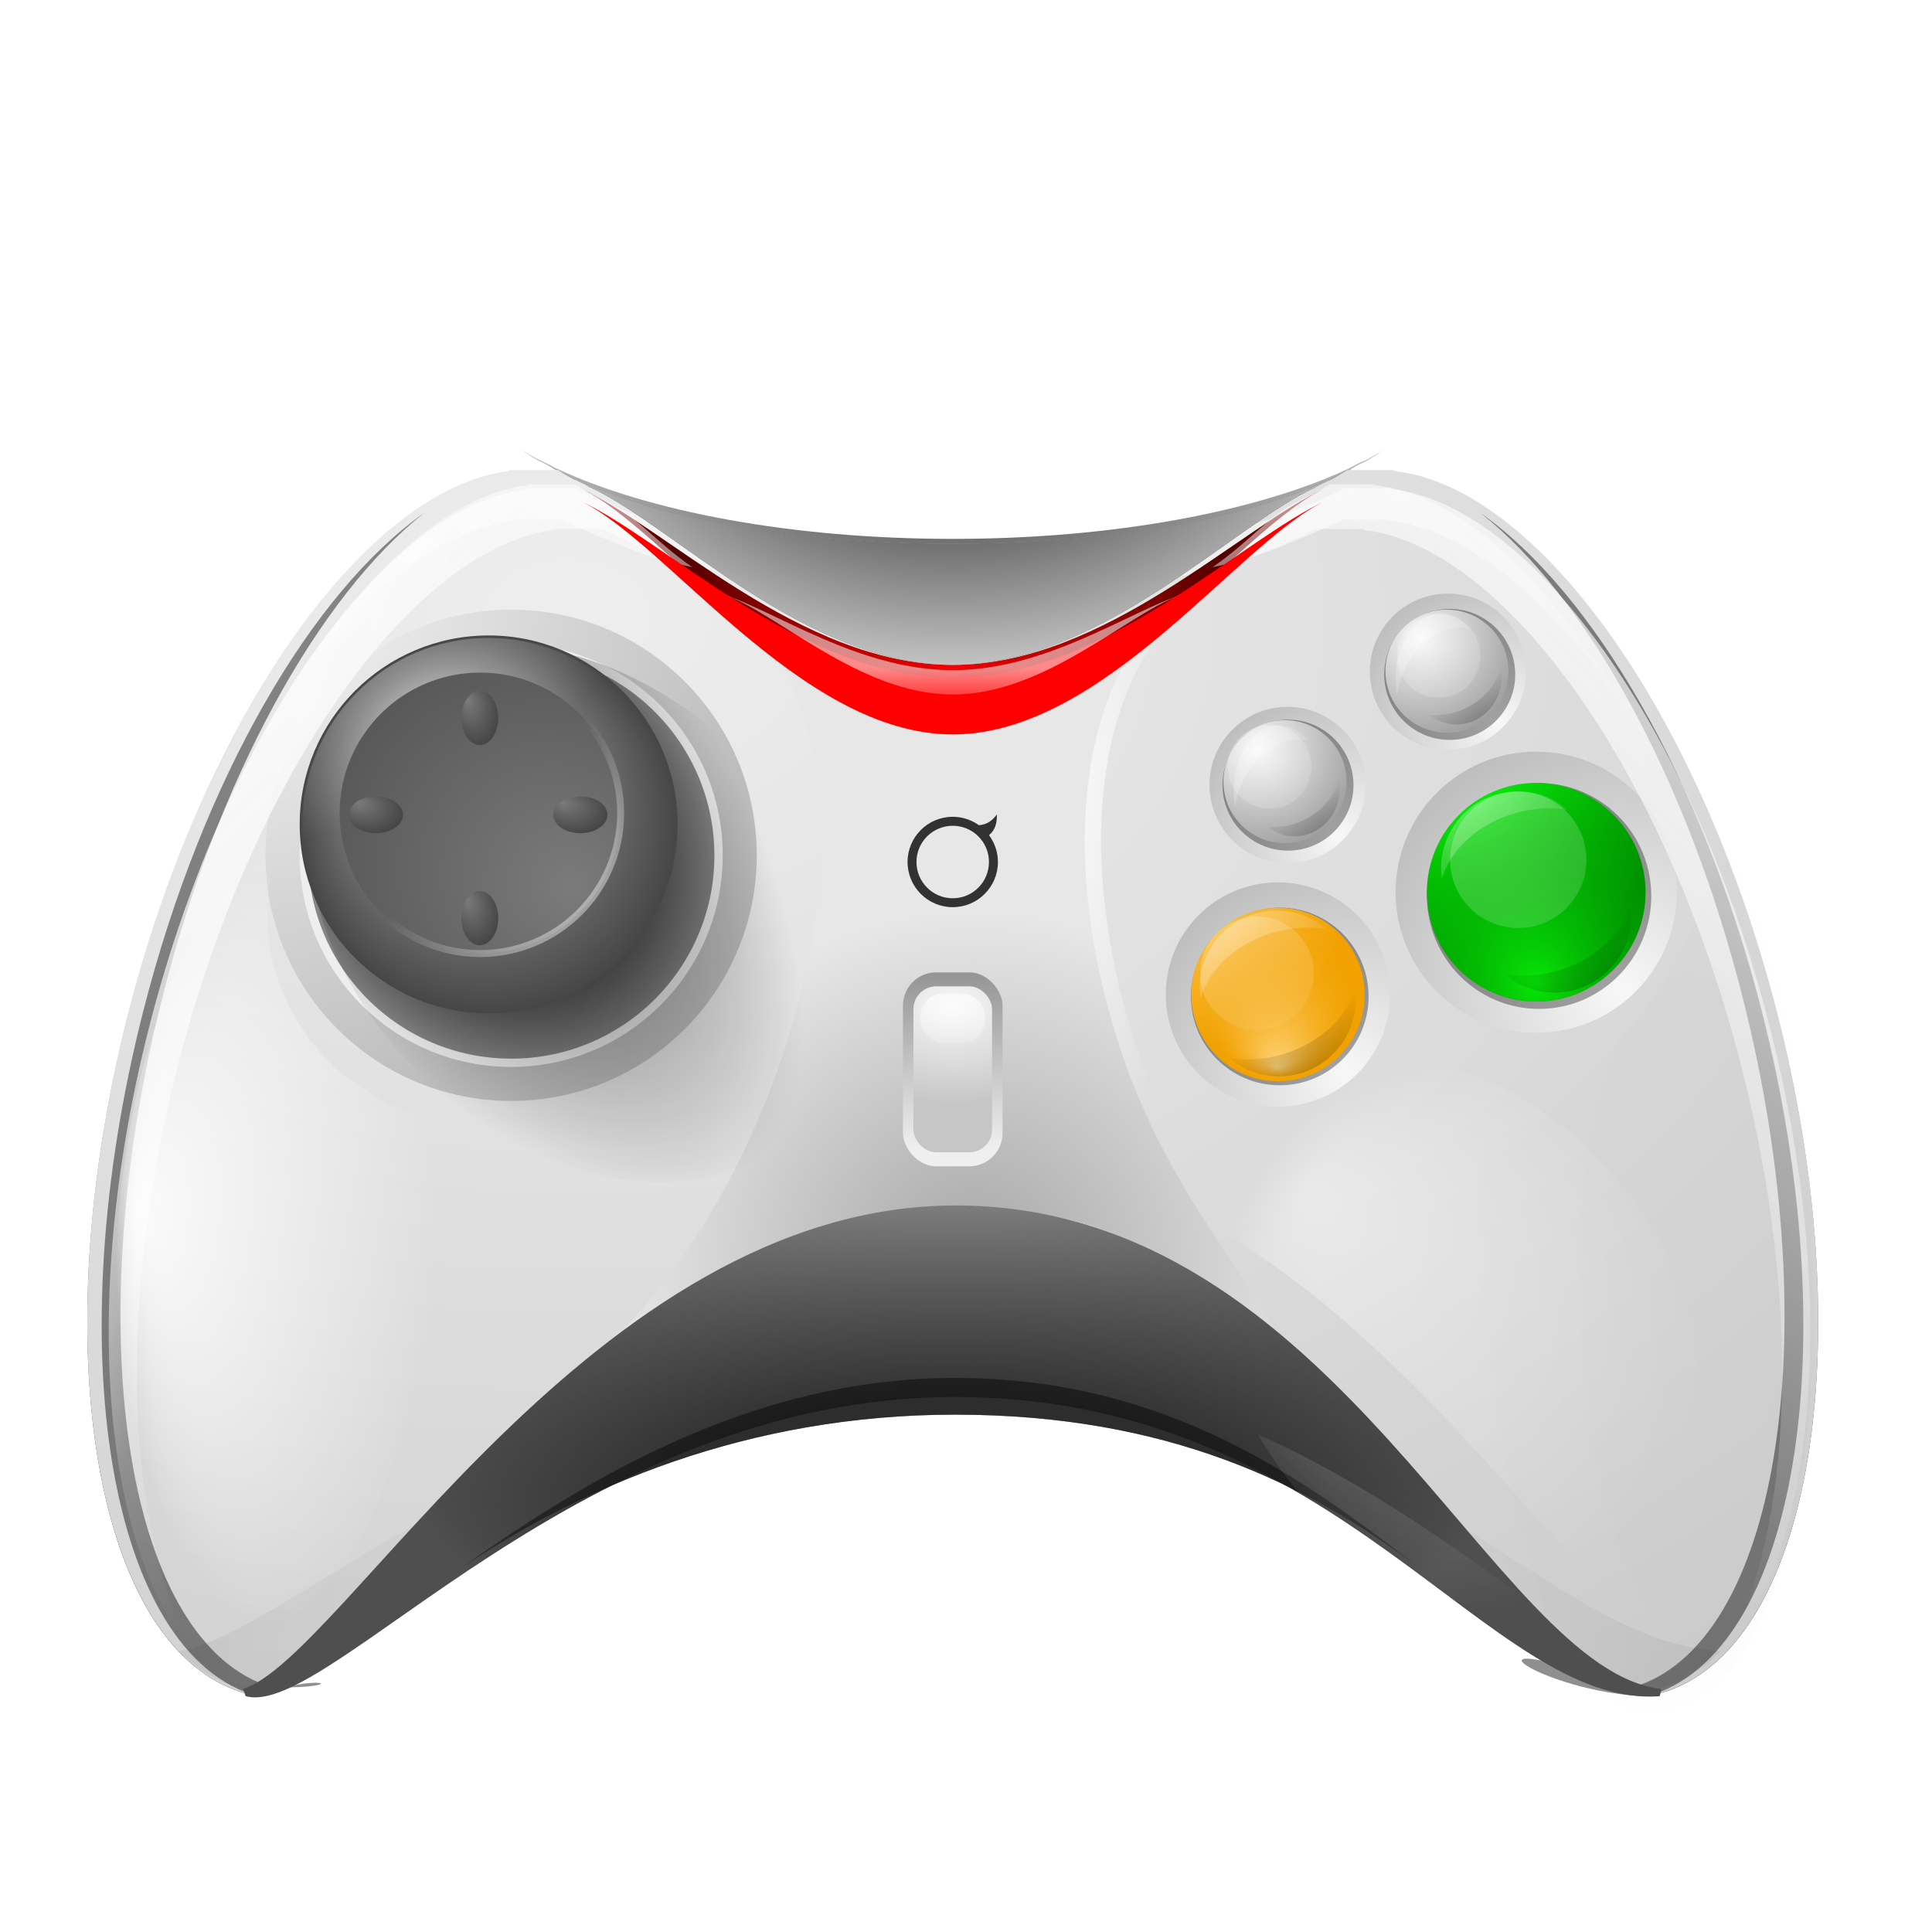 <?xml version="1.0" encoding="UTF-8" standalone="no"?>
<!-- Created with Inkscape (http://www.inkscape.org/) -->

<svg
   xmlns:dc="http://purl.org/dc/elements/1.1/"
   xmlns:cc="http://creativecommons.org/ns#"
   xmlns:rdf="http://www.w3.org/1999/02/22-rdf-syntax-ns#"
   xmlns:svg="http://www.w3.org/2000/svg"
   xmlns="http://www.w3.org/2000/svg"
   xmlns:xlink="http://www.w3.org/1999/xlink"
   xmlns:sodipodi="http://sodipodi.sourceforge.net/DTD/sodipodi-0.dtd"
   xmlns:inkscape="http://www.inkscape.org/namespaces/inkscape"
   width="128"
   height="128"
   id="svg26392"
   version="1.1"
   inkscape:version="0.48.5 r10040"
   sodipodi:docname="input-gaming.svg">
  <defs
     id="defs26394">
    <filter
       color-interpolation-filters="sRGB"
       inkscape:collect="always"
       id="filter10207">
      <feGaussianBlur
         inkscape:collect="always"
         stdDeviation="0.022"
         id="feGaussianBlur10209" />
    </filter>
    <filter
       color-interpolation-filters="sRGB"
       inkscape:collect="always"
       id="filter5190">
      <feGaussianBlur
         inkscape:collect="always"
         stdDeviation="0.11"
         id="feGaussianBlur5192" />
    </filter>
    <filter
       color-interpolation-filters="sRGB"
       inkscape:collect="always"
       id="filter7497">
      <feGaussianBlur
         inkscape:collect="always"
         stdDeviation="0.037"
         id="feGaussianBlur7499" />
    </filter>
    <linearGradient
       inkscape:collect="always"
       xlink:href="#linearGradient4827"
       id="linearGradient7553"
       gradientUnits="userSpaceOnUse"
       spreadMethod="reflect"
       x1="64.492"
       y1="83.274"
       x2="64.492"
       y2="83.705" />
    <linearGradient
       id="linearGradient4827">
      <stop
         id="stop4829"
         offset="0"
         style="stop-color:#a5acb2;stop-opacity:1" />
      <stop
         style="stop-color:#bdc1c7;stop-opacity:1"
         offset="0.643"
         id="stop4831" />
      <stop
         id="stop4833"
         offset="0.88"
         style="stop-color:#33373c;stop-opacity:1;" />
      <stop
         id="stop4835"
         offset="1"
         style="stop-color:#000000;stop-opacity:1;" />
    </linearGradient>
    <filter
       id="filter3604"
       height="1.247"
       y="-0.123"
       width="1.29"
       x="-0.145"
       inkscape:collect="always">
      <feGaussianBlur
         id="feGaussianBlur3606"
         stdDeviation="1.804"
         inkscape:collect="always" />
    </filter>
    <radialGradient
       gradientUnits="userSpaceOnUse"
       gradientTransform="matrix(1,0,0,1.175,1.011,-19.576)"
       r="14.927"
       fy="76.296"
       fx="87.266"
       cy="84.011"
       cx="96.333"
       id="radialGradient3589"
       xlink:href="#linearGradient3583"
       inkscape:collect="always" />
    <filter
       id="filter3573"
       height="1.177"
       y="-0.088"
       width="1.374"
       x="-0.187"
       inkscape:collect="always">
      <feGaussianBlur
         id="feGaussianBlur3575"
         stdDeviation="2.307"
         inkscape:collect="always" />
    </filter>
    <radialGradient
       r="13.505"
       fy="80.487"
       fx="3.33"
       cy="75.679"
       cx="13.586"
       gradientTransform="matrix(-1.091,0.058,0.165,3.104,115.232,-161)"
       gradientUnits="userSpaceOnUse"
       id="radialGradient3537"
       xlink:href="#linearGradient3539"
       inkscape:collect="always" />
    <filter
       id="filter3526"
       height="1.17"
       y="-0.085"
       width="1.408"
       x="-0.204"
       inkscape:collect="always">
      <feGaussianBlur
         id="feGaussianBlur3528"
         stdDeviation="2.297"
         inkscape:collect="always" />
    </filter>
    <radialGradient
       gradientUnits="userSpaceOnUse"
       gradientTransform="matrix(1,0,0,2.401,0,-104.65)"
       r="13.505"
       fy="73.551"
       fx="4.042"
       cy="74.68"
       cx="15.565"
       id="radialGradient3499"
       xlink:href="#linearGradient3493"
       inkscape:collect="always" />
    <radialGradient
       gradientUnits="userSpaceOnUse"
       gradientTransform="matrix(0.779,0,0,0.347,14.162,58.586)"
       r="50.751"
       fy="112.426"
       fx="63.97"
       cy="89.682"
       cx="63.97"
       id="radialGradient3435"
       xlink:href="#linearGradient3429"
       inkscape:collect="always" />
    <filter
       id="filter3422"
       height="1.236"
       y="-0.118"
       width="1.058"
       x="-0.029"
       inkscape:collect="always">
      <feGaussianBlur
         id="feGaussianBlur3424"
         stdDeviation="0.685"
         inkscape:collect="always" />
    </filter>
    <radialGradient
       r="29.156"
       fy="-1.478"
       fx="64"
       cy="-1.467"
       cx="64"
       gradientTransform="matrix(1.388,-1.2979748e-8,0,0.924,-24.815,14.232)"
       gradientUnits="userSpaceOnUse"
       id="radialGradient3392"
       xlink:href="#linearGradient3375"
       inkscape:collect="always" />
    <filter
       id="filter3594"
       height="1.475"
       y="-0.238"
       width="1.149"
       x="-0.074"
       inkscape:collect="always">
      <feGaussianBlur
         id="feGaussianBlur3596"
         stdDeviation="1.659"
         inkscape:collect="always" />
    </filter>
    <linearGradient
       gradientUnits="userSpaceOnUse"
       y2="28.828"
       x2="27.25"
       y1="26.162"
       x1="20.226"
       id="linearGradient3580"
       xlink:href="#linearGradient3574"
       inkscape:collect="always" />
    <filter
       id="filter3568"
       height="1.293"
       y="-0.146"
       width="1.631"
       x="-0.315"
       inkscape:collect="always">
      <feGaussianBlur
         id="feGaussianBlur3570"
         stdDeviation="3.076"
         inkscape:collect="always" />
    </filter>
    <radialGradient
       gradientUnits="userSpaceOnUse"
       gradientTransform="matrix(0.858,0.23,-0.808,3.016,60.477,-130.941)"
       r="11.703"
       fy="63.425"
       fx="56.481"
       cy="63.425"
       cx="56.481"
       id="radialGradient3550"
       xlink:href="#linearGradient3544"
       inkscape:collect="always" />
    <radialGradient
       gradientUnits="userSpaceOnUse"
       gradientTransform="matrix(1,0,0,2.848,0,-99.408)"
       r="11.703"
       fy="49.366"
       fx="59.611"
       cy="49.366"
       cx="59.611"
       id="radialGradient3542"
       xlink:href="#linearGradient3534"
       inkscape:collect="always" />
    <clipPath
       id="clipPath3528"
       clipPathUnits="userSpaceOnUse">
      <rect
         y="28.241"
         x="36.571"
         height="72.33"
         width="26.616"
         id="rect3530"
         style="opacity:0.756;fill:#ffffff;fill-opacity:1;stroke:none;stroke-width:2.5;stroke-linecap:round;stroke-linejoin:round;stroke-miterlimit:4;stroke-dasharray:none;stroke-opacity:1" />
    </clipPath>
    <filter
       id="filter3521"
       height="1.194"
       y="-0.097"
       width="1.207"
       x="-0.103"
       inkscape:collect="always">
      <feGaussianBlur
         id="feGaussianBlur3523"
         stdDeviation="2.034"
         inkscape:collect="always" />
    </filter>
    <linearGradient
       y2="55.653"
       x2="52.992"
       y1="25.804"
       x1="23.142"
       gradientTransform="translate(0.518,0.518)"
       gradientUnits="userSpaceOnUse"
       id="linearGradient3444"
       xlink:href="#linearGradient3354"
       inkscape:collect="always" />
    <filter
       id="filter3438"
       inkscape:collect="always">
      <feGaussianBlur
         id="feGaussianBlur3440"
         stdDeviation="1.893"
         inkscape:collect="always" />
    </filter>
    <linearGradient
       gradientTransform="translate(0.518,0.518)"
       gradientUnits="userSpaceOnUse"
       y2="55.653"
       x2="52.992"
       y1="25.804"
       x1="23.142"
       id="linearGradient3360"
       xlink:href="#linearGradient3354"
       inkscape:collect="always" />
    <filter
       id="filter3599"
       inkscape:collect="always">
      <feGaussianBlur
         id="feGaussianBlur3601"
         stdDeviation="2.056"
         inkscape:collect="always" />
    </filter>
    <linearGradient
       gradientUnits="userSpaceOnUse"
       y2="47.128"
       x2="67.116"
       y1="103.182"
       x1="66.339"
       id="linearGradient3589"
       xlink:href="#linearGradient3582"
       inkscape:collect="always" />
    <filter
       id="filter3574"
       inkscape:collect="always">
      <feGaussianBlur
         id="feGaussianBlur3576"
         stdDeviation="3.475"
         inkscape:collect="always" />
    </filter>
    <radialGradient
       gradientUnits="userSpaceOnUse"
       gradientTransform="matrix(1,0,0,0.863,0,8.657)"
       r="50.751"
       fy="63.277"
       fx="63.97"
       cy="63.277"
       cx="63.97"
       id="radialGradient3536"
       xlink:href="#linearGradient3530"
       inkscape:collect="always" />
    <linearGradient
       y2="29.094"
       x2="83.498"
       y1="29.094"
       x1="64"
       spreadMethod="reflect"
       gradientUnits="userSpaceOnUse"
       id="linearGradient3445"
       xlink:href="#linearGradient3235"
       inkscape:collect="always" />
    <radialGradient
       r="25.72"
       fy="75.094"
       fx="65.501"
       cy="75.094"
       cx="65.501"
       gradientTransform="matrix(1,0,0,0.983,0,2.527)"
       gradientUnits="userSpaceOnUse"
       id="radialGradient3441"
       xlink:href="#linearGradient4547"
       inkscape:collect="always" />
    <linearGradient
       y2="36.713"
       x2="64"
       y1="33.157"
       x1="64"
       gradientTransform="matrix(0.97,0,0,1,1.912,0.508)"
       gradientUnits="userSpaceOnUse"
       id="linearGradient3437"
       xlink:href="#linearGradient3363"
       inkscape:collect="always" />
    <filter
       id="filter4609"
       inkscape:collect="always">
      <feGaussianBlur
         id="feGaussianBlur4611"
         stdDeviation="1.476"
         inkscape:collect="always" />
    </filter>
    <radialGradient
       r="8.838"
       fy="52.672"
       fx="94.755"
       cy="51.81"
       cx="94.257"
       gradientTransform="matrix(1.072,0,0,1.568,-9.465,-53.801)"
       gradientUnits="userSpaceOnUse"
       id="radialGradient4162"
       xlink:href="#linearGradient3620"
       inkscape:collect="always" />
    <radialGradient
       r="4.516"
       fy="62.966"
       fx="106.446"
       cy="62.966"
       cx="106.446"
       gradientTransform="matrix(1.505,0,0,1.102,-59.788,-29.224)"
       gradientUnits="userSpaceOnUse"
       id="radialGradient4160"
       xlink:href="#linearGradient3687"
       inkscape:collect="always" />
    <radialGradient
       r="8.838"
       fy="52.672"
       fx="94.755"
       cy="51.81"
       cx="94.257"
       gradientTransform="matrix(1.072,0,0,1.568,-21.554,-46.589)"
       gradientUnits="userSpaceOnUse"
       id="radialGradient4158"
       xlink:href="#linearGradient3620"
       inkscape:collect="always" />
    <radialGradient
       r="4.516"
       fy="62.966"
       fx="106.446"
       cy="62.966"
       cx="106.446"
       gradientTransform="matrix(1.505,0,0,1.102,-71.877,-22.011)"
       gradientUnits="userSpaceOnUse"
       id="radialGradient4156"
       xlink:href="#linearGradient3687"
       inkscape:collect="always" />
    <radialGradient
       r="8.838"
       fy="52.672"
       fx="94.755"
       cy="51.81"
       cx="94.257"
       gradientTransform="matrix(7.67,0,0,7.67,-633.806,-352.734)"
       gradientUnits="userSpaceOnUse"
       id="radialGradient4154"
       xlink:href="#linearGradient3620"
       inkscape:collect="always" />
    <radialGradient
       r="8.838"
       fy="52.672"
       fx="94.755"
       cy="51.81"
       cx="94.257"
       gradientTransform="matrix(7.67,0,0,7.67,-633.806,-352.734)"
       gradientUnits="userSpaceOnUse"
       id="radialGradient4152"
       xlink:href="#linearGradient3620"
       inkscape:collect="always" />
    <radialGradient
       r="8.838"
       fy="48.734"
       fx="93.429"
       cy="48.734"
       cx="93.429"
       gradientTransform="matrix(2.912,0,0,2.912,-174.274,-86.845)"
       gradientUnits="userSpaceOnUse"
       id="radialGradient4150"
       xlink:href="#linearGradient3588"
       inkscape:collect="always" />
    <radialGradient
       r="8.838"
       fy="48.339"
       fx="92.798"
       cy="48.339"
       cx="92.798"
       gradientTransform="matrix(2.912,0,0,2.912,-174.274,-86.845)"
       gradientUnits="userSpaceOnUse"
       id="radialGradient4148"
       xlink:href="#linearGradient3554"
       inkscape:collect="always" />
    <radialGradient
       r="8.838"
       fy="48.734"
       fx="93.429"
       cy="48.734"
       cx="93.429"
       gradientTransform="matrix(2.912,0,0,2.912,-174.274,-86.845)"
       gradientUnits="userSpaceOnUse"
       id="radialGradient4146"
       xlink:href="#linearGradient3588"
       inkscape:collect="always" />
    <radialGradient
       r="8.838"
       fy="48.339"
       fx="92.798"
       cy="48.339"
       cx="92.798"
       gradientTransform="matrix(2.912,0,0,2.912,-174.274,-86.845)"
       gradientUnits="userSpaceOnUse"
       id="radialGradient4144"
       xlink:href="#linearGradient3554"
       inkscape:collect="always" />
    <radialGradient
       r="8.838"
       fy="52.672"
       fx="94.755"
       cy="51.81"
       cx="94.257"
       gradientTransform="matrix(1.736,0,0,1.736,-89.078,-40.98)"
       gradientUnits="userSpaceOnUse"
       id="radialGradient4128"
       xlink:href="#linearGradient3620"
       inkscape:collect="always" />
    <radialGradient
       r="4.516"
       fy="62.966"
       fx="106.446"
       cy="62.966"
       cx="106.446"
       gradientTransform="matrix(2.53,0,0,1.759,-181.532,-44.165)"
       gradientUnits="userSpaceOnUse"
       id="radialGradient4126"
       xlink:href="#linearGradient3687"
       inkscape:collect="always" />
    <radialGradient
       r="8.838"
       fy="67.565"
       fx="101.283"
       cy="60.038"
       cx="101.283"
       gradientUnits="userSpaceOnUse"
       id="radialGradient4124"
       xlink:href="#linearGradient3711"
       inkscape:collect="always" />
    <radialGradient
       r="8.838"
       fy="52.672"
       fx="94.755"
       cy="51.81"
       cx="94.257"
       gradientTransform="matrix(7.67,0,0,7.67,-633.806,-352.734)"
       gradientUnits="userSpaceOnUse"
       id="radialGradient4122"
       xlink:href="#linearGradient3620"
       inkscape:collect="always" />
    <radialGradient
       r="8.838"
       fy="49.184"
       fx="92.444"
       cy="49.184"
       cx="92.444"
       gradientTransform="matrix(1.821,0,0,1.821,-75.859,-40.36)"
       gradientUnits="userSpaceOnUse"
       id="radialGradient4120"
       xlink:href="#linearGradient3701"
       inkscape:collect="always" />
    <radialGradient
       r="8.838"
       fy="48.339"
       fx="92.798"
       cy="48.339"
       cx="92.798"
       gradientTransform="matrix(2.912,0,0,2.912,-174.274,-86.845)"
       gradientUnits="userSpaceOnUse"
       id="radialGradient4118"
       xlink:href="#linearGradient3554"
       inkscape:collect="always" />
    <radialGradient
       r="8.838"
       fy="52.672"
       fx="94.755"
       cy="51.81"
       cx="94.257"
       gradientTransform="matrix(7.67,0,0,7.67,-633.806,-352.734)"
       gradientUnits="userSpaceOnUse"
       id="radialGradient4107"
       xlink:href="#linearGradient3620"
       inkscape:collect="always" />
    <radialGradient
       r="4.516"
       fy="62.966"
       fx="106.446"
       cy="62.966"
       cx="106.446"
       gradientTransform="matrix(2.53,0,0,1.759,-162.84,-49.956)"
       gradientUnits="userSpaceOnUse"
       id="radialGradient4105"
       xlink:href="#linearGradient3687"
       inkscape:collect="always" />
    <radialGradient
       r="8.838"
       fy="52.672"
       fx="94.755"
       cy="51.81"
       cx="94.257"
       gradientTransform="matrix(1.736,0,0,1.736,-72.824,-49.31)"
       gradientUnits="userSpaceOnUse"
       id="radialGradient4103"
       xlink:href="#linearGradient3620"
       inkscape:collect="always" />
    <radialGradient
       r="8.838"
       fy="67.384"
       fx="101.283"
       cy="67.384"
       cx="101.283"
       gradientTransform="matrix(1.729,0,0,1.729,-73.838,-49.125)"
       gradientUnits="userSpaceOnUse"
       id="radialGradient4101"
       xlink:href="#linearGradient3654"
       inkscape:collect="always" />
    <radialGradient
       r="8.838"
       fy="49.249"
       fx="94.166"
       cy="49.249"
       cx="94.166"
       gradientTransform="matrix(2.13,1.350351e-7,-1.350351e-7,2.13,-106.384,-55.639)"
       gradientUnits="userSpaceOnUse"
       id="radialGradient4099"
       xlink:href="#linearGradient3640"
       inkscape:collect="always" />
    <radialGradient
       r="8.838"
       fy="48.339"
       fx="92.798"
       cy="48.339"
       cx="92.798"
       gradientTransform="matrix(2.912,0,0,2.912,-174.274,-86.845)"
       gradientUnits="userSpaceOnUse"
       id="radialGradient4097"
       xlink:href="#linearGradient3554"
       inkscape:collect="always" />
    <linearGradient
       gradientTransform="matrix(1,0,0,0.729,0,16.929)"
       gradientUnits="userSpaceOnUse"
       y2="61.914"
       x2="64"
       y1="54.166"
       x1="64"
       id="linearGradient4056"
       xlink:href="#linearGradient4050"
       inkscape:collect="always" />
    <linearGradient
       gradientTransform="translate(1.813,2.032)"
       gradientUnits="userSpaceOnUse"
       y2="65.938"
       x2="62.188"
       y1="51.812"
       x1="62.188"
       id="linearGradient4044"
       xlink:href="#linearGradient4038"
       inkscape:collect="always" />
    <radialGradient
       gradientUnits="userSpaceOnUse"
       gradientTransform="matrix(3.494,3.9813929e-7,-2.8335503e-7,2.487,-153.272,-86.713)"
       r="2.812"
       fy="58.136"
       fx="62.188"
       cy="58.136"
       cx="62.188"
       id="radialGradient4032"
       xlink:href="#linearGradient4026"
       inkscape:collect="always" />
    <filter
       id="filter4016"
       height="1.326"
       y="-0.163"
       width="1.054"
       x="-0.027"
       inkscape:collect="always">
      <feGaussianBlur
         id="feGaussianBlur4018"
         stdDeviation="1.133"
         inkscape:collect="always" />
    </filter>
    <radialGradient
       gradientUnits="userSpaceOnUse"
       gradientTransform="matrix(1.948,0,0,0.722,-60.828,27.279)"
       r="49.922"
       fy="-25.991"
       fx="64.141"
       cy="-25.991"
       cx="64.141"
       id="radialGradient3990"
       xlink:href="#linearGradient3984"
       inkscape:collect="always" />
    <radialGradient
       r="29.156"
       fy="-1.478"
       fx="64"
       cy="-1.467"
       cx="64"
       gradientTransform="matrix(1.388,-1.2979748e-8,0,0.924,-24.815,14.232)"
       gradientUnits="userSpaceOnUse"
       id="radialGradient3976"
       xlink:href="#linearGradient3375"
       inkscape:collect="always" />
    <linearGradient
       gradientUnits="userSpaceOnUse"
       y2="48.875"
       x2="34.642"
       y1="38.97"
       x1="24.737"
       id="linearGradient3936"
       xlink:href="#linearGradient3930"
       inkscape:collect="always" />
    <radialGradient
       r="15.137"
       fy="43.551"
       fx="26.131"
       cy="49.304"
       cx="32.414"
       gradientTransform="matrix(1.305,-2.5800713e-8,2.5800713e-8,1.305,-10.92,-16.202)"
       gradientUnits="userSpaceOnUse"
       id="radialGradient3926"
       xlink:href="#linearGradient3462"
       inkscape:collect="always" />
    <radialGradient
       r="15.137"
       fy="43.551"
       fx="26.131"
       cy="49.304"
       cx="32.414"
       gradientTransform="matrix(1.305,-2.5800713e-8,2.5800713e-8,1.305,-10.92,-16.202)"
       gradientUnits="userSpaceOnUse"
       id="radialGradient3922"
       xlink:href="#linearGradient3462"
       inkscape:collect="always" />
    <radialGradient
       r="15.137"
       fy="43.551"
       fx="26.131"
       cy="49.304"
       cx="32.414"
       gradientTransform="matrix(1.305,-2.5800713e-8,2.5800713e-8,1.305,-10.92,-16.202)"
       gradientUnits="userSpaceOnUse"
       id="radialGradient3918"
       xlink:href="#linearGradient3462"
       inkscape:collect="always" />
    <radialGradient
       r="15.137"
       fy="43.551"
       fx="26.131"
       cy="49.304"
       cx="32.414"
       gradientTransform="matrix(1.305,-2.5800713e-8,2.5800713e-8,1.305,-10.92,-16.202)"
       gradientUnits="userSpaceOnUse"
       id="radialGradient3914"
       xlink:href="#linearGradient3462"
       inkscape:collect="always" />
    <filter
       id="filter3790"
       height="1.227"
       y="-0.114"
       width="1.049"
       x="-0.024"
       inkscape:collect="always">
      <feGaussianBlur
         id="feGaussianBlur3792"
         stdDeviation="1.124"
         inkscape:collect="always" />
    </filter>
    <radialGradient
       spreadMethod="reflect"
       gradientUnits="userSpaceOnUse"
       gradientTransform="matrix(0.52,0.004,-0.003,0.424,31.106,34.408)"
       r="57"
       fy="166.745"
       fx="64"
       cy="166.745"
       cx="64"
       id="radialGradient3772"
       xlink:href="#linearGradient3766"
       inkscape:collect="always" />
    <filter
       id="filter3737"
       inkscape:collect="always">
      <feGaussianBlur
         id="feGaussianBlur3739"
         stdDeviation="0.442"
         inkscape:collect="always" />
    </filter>
    <filter
       id="filter3683"
       inkscape:collect="always">
      <feGaussianBlur
         id="feGaussianBlur3685"
         stdDeviation="0.442"
         inkscape:collect="always" />
    </filter>
    <radialGradient
       gradientUnits="userSpaceOnUse"
       gradientTransform="matrix(1.077,0.257,-0.123,2.672,2.778,-79.386)"
       r="13.511"
       fy="40.256"
       fx="27.834"
       cy="40.256"
       cx="27.834"
       id="radialGradient3496"
       xlink:href="#linearGradient3488"
       inkscape:collect="always" />
    <radialGradient
       gradientTransform="matrix(2.713,-0.727,0.44,1.641,-31.667,-9.36)"
       gradientUnits="userSpaceOnUse"
       r="15.137"
       fy="27.555"
       fx="11.413"
       cy="27.555"
       cx="11.413"
       id="radialGradient3476"
       xlink:href="#linearGradient3470"
       inkscape:collect="always" />
    <radialGradient
       gradientTransform="matrix(2.397,0,0,2.397,-46.325,-70.055)"
       r="15.137"
       fy="46.995"
       fx="29.192"
       cy="49.304"
       cx="32.414"
       gradientUnits="userSpaceOnUse"
       id="radialGradient3460"
       xlink:href="#linearGradient3462"
       inkscape:collect="always" />
    <radialGradient
       gradientUnits="userSpaceOnUse"
       r="15.137"
       fy="42.256"
       fx="28.84"
       cy="50.895"
       cx="33.829"
       id="radialGradient3456"
       xlink:href="#linearGradient3450"
       inkscape:collect="always" />
    <radialGradient
       gradientTransform="matrix(1.784,0,0,1.784,-26.505,-39.877)"
       gradientUnits="userSpaceOnUse"
       r="15.137"
       fy="50.895"
       fx="33.829"
       cy="50.895"
       cx="33.829"
       id="radialGradient3446"
       xlink:href="#linearGradient3440"
       inkscape:collect="always" />
    <radialGradient
       gradientTransform="matrix(2.278,0,0,2.278,-20.803,-42.619)"
       gradientUnits="userSpaceOnUse"
       r="15.137"
       fy="33.34"
       fx="16.274"
       cy="33.34"
       cx="16.274"
       id="radialGradient3436"
       xlink:href="#linearGradient3428"
       inkscape:collect="always" />
    <radialGradient
       gradientUnits="userSpaceOnUse"
       gradientTransform="matrix(2.071,0,0,1.466,-37.175,8.46)"
       r="64.001"
       fy="14.666"
       fx="35.556"
       cy="14.666"
       cx="35.556"
       id="radialGradient3175"
       xlink:href="#linearGradient3167"
       inkscape:collect="always" />
    <linearGradient
       id="linearGradient3167">
      <stop
         id="stop3169"
         offset="0"
         style="stop-color:#eeeeee;stop-opacity:1;" />
      <stop
         id="stop3171"
         offset="1"
         style="stop-color:#cdcdcd;stop-opacity:1;" />
    </linearGradient>
    <linearGradient
       id="linearGradient3235">
      <stop
         id="stop3237"
         offset="0"
         style="stop-color:#f20303;stop-opacity:1;" />
      <stop
         id="stop3239"
         offset="1"
         style="stop-color:#520000;stop-opacity:1;" />
    </linearGradient>
    <linearGradient
       id="linearGradient3363"
       inkscape:collect="always">
      <stop
         id="stop3365"
         offset="0"
         style="stop-color:#ffffff;stop-opacity:1;" />
      <stop
         id="stop3367"
         offset="1"
         style="stop-color:#ffffff;stop-opacity:0;" />
    </linearGradient>
    <linearGradient
       id="linearGradient3375">
      <stop
         id="stop3377"
         offset="0"
         style="stop-color:#000000;stop-opacity:1;" />
      <stop
         id="stop3379"
         offset="1"
         style="stop-color:#ffffff;stop-opacity:1;" />
    </linearGradient>
    <linearGradient
       id="linearGradient3428">
      <stop
         id="stop3430"
         offset="0"
         style="stop-color:#fbfbfb;stop-opacity:1;" />
      <stop
         id="stop3432"
         offset="1"
         style="stop-color:#bcbcbc;stop-opacity:1;" />
    </linearGradient>
    <linearGradient
       id="linearGradient3440"
       inkscape:collect="always">
      <stop
         id="stop3442"
         offset="0"
         style="stop-color:#000000;stop-opacity:1;" />
      <stop
         id="stop3444"
         offset="1"
         style="stop-color:#000000;stop-opacity:0;" />
    </linearGradient>
    <linearGradient
       id="linearGradient3450">
      <stop
         id="stop3452"
         offset="0"
         style="stop-color:#cdcdcd;stop-opacity:1;" />
      <stop
         id="stop3454"
         offset="1"
         style="stop-color:#464646;stop-opacity:1;" />
    </linearGradient>
    <linearGradient
       id="linearGradient3462">
      <stop
         style="stop-color:#7b7b7b;stop-opacity:1;"
         offset="0"
         id="stop3464" />
      <stop
         style="stop-color:#434343;stop-opacity:1;"
         offset="1"
         id="stop3466" />
    </linearGradient>
    <linearGradient
       id="linearGradient3470"
       inkscape:collect="always">
      <stop
         id="stop3472"
         offset="0"
         style="stop-color:#efefef;stop-opacity:1;" />
      <stop
         id="stop3474"
         offset="1"
         style="stop-color:#efefef;stop-opacity:0;" />
    </linearGradient>
    <linearGradient
       id="linearGradient3488"
       inkscape:collect="always">
      <stop
         id="stop3490"
         offset="0"
         style="stop-color:#000000;stop-opacity:1;" />
      <stop
         id="stop3492"
         offset="1"
         style="stop-color:#000000;stop-opacity:0;" />
    </linearGradient>
    <linearGradient
       id="linearGradient3554">
      <stop
         id="stop3556"
         offset="0"
         style="stop-color:#f8f8f8;stop-opacity:1;" />
      <stop
         id="stop3558"
         offset="1"
         style="stop-color:#9f9f9f;stop-opacity:1;" />
    </linearGradient>
    <linearGradient
       id="linearGradient3588">
      <stop
         style="stop-color:#f8f8f8;stop-opacity:1;"
         offset="0"
         id="stop3590" />
      <stop
         style="stop-color:#5e5e5e;stop-opacity:1;"
         offset="1"
         id="stop3592" />
    </linearGradient>
    <linearGradient
       id="linearGradient3620"
       inkscape:collect="always">
      <stop
         id="stop3622"
         offset="0"
         style="stop-color:#ffffff;stop-opacity:1;" />
      <stop
         id="stop3624"
         offset="1"
         style="stop-color:#ffffff;stop-opacity:0;" />
    </linearGradient>
    <linearGradient
       id="linearGradient3640">
      <stop
         id="stop3642"
         offset="0"
         style="stop-color:#09ff09;stop-opacity:1;" />
      <stop
         id="stop3644"
         offset="1"
         style="stop-color:#008c00;stop-opacity:1;" />
    </linearGradient>
    <linearGradient
       id="linearGradient3654">
      <stop
         style="stop-color:#09ff09;stop-opacity:1;"
         offset="0"
         id="stop3656" />
      <stop
         style="stop-color:#008c00;stop-opacity:0;"
         offset="1"
         id="stop3658" />
    </linearGradient>
    <linearGradient
       id="linearGradient3687"
       inkscape:collect="always">
      <stop
         id="stop3689"
         offset="0"
         style="stop-color:#000000;stop-opacity:1;" />
      <stop
         id="stop3691"
         offset="1"
         style="stop-color:#000000;stop-opacity:0;" />
    </linearGradient>
    <linearGradient
       id="linearGradient3701">
      <stop
         id="stop3703"
         offset="0"
         style="stop-color:#ffc756;stop-opacity:1;" />
      <stop
         id="stop3705"
         offset="1"
         style="stop-color:#f1a100;stop-opacity:1;" />
    </linearGradient>
    <linearGradient
       id="linearGradient3711">
      <stop
         style="stop-color:#ffd378;stop-opacity:1;"
         offset="0"
         id="stop3713" />
      <stop
         style="stop-color:#f1a100;stop-opacity:0;"
         offset="1"
         id="stop3715" />
    </linearGradient>
    <linearGradient
       id="linearGradient3766">
      <stop
         id="stop3768"
         offset="0"
         style="stop-color:#000000;stop-opacity:1;" />
      <stop
         id="stop3770"
         offset="1"
         style="stop-color:#000000;stop-opacity:0;" />
    </linearGradient>
    <linearGradient
       id="linearGradient3930"
       inkscape:collect="always">
      <stop
         id="stop3932"
         offset="0"
         style="stop-color:#ffffff;stop-opacity:1;" />
      <stop
         id="stop3934"
         offset="1"
         style="stop-color:#ffffff;stop-opacity:0;" />
    </linearGradient>
    <linearGradient
       id="linearGradient3984"
       inkscape:collect="always">
      <stop
         id="stop3986"
         offset="0"
         style="stop-color:#ffffff;stop-opacity:1;" />
      <stop
         id="stop3988"
         offset="1"
         style="stop-color:#ffffff;stop-opacity:0;" />
    </linearGradient>
    <linearGradient
       id="linearGradient4026">
      <stop
         id="stop4028"
         offset="0"
         style="stop-color:#f8f8f8;stop-opacity:1;" />
      <stop
         id="stop4030"
         offset="1"
         style="stop-color:#c6c6c6;stop-opacity:1;" />
    </linearGradient>
    <linearGradient
       id="linearGradient4038">
      <stop
         id="stop4040"
         offset="0"
         style="stop-color:#898989;stop-opacity:1;" />
      <stop
         id="stop4042"
         offset="1"
         style="stop-color:#efefef;stop-opacity:1;" />
    </linearGradient>
    <linearGradient
       id="linearGradient4050"
       inkscape:collect="always">
      <stop
         id="stop4052"
         offset="0"
         style="stop-color:#ffffff;stop-opacity:1;" />
      <stop
         id="stop4054"
         offset="1"
         style="stop-color:#ffffff;stop-opacity:0;" />
    </linearGradient>
    <linearGradient
       id="linearGradient4547">
      <stop
         id="stop4549"
         offset="0"
         style="stop-color:#a6a6a6;stop-opacity:1;" />
      <stop
         id="stop4551"
         offset="1"
         style="stop-color:#e7e7e7;stop-opacity:1;" />
    </linearGradient>
    <linearGradient
       id="linearGradient3530">
      <stop
         id="stop3532"
         offset="0"
         style="stop-color:#888888;stop-opacity:1;" />
      <stop
         id="stop3534"
         offset="1"
         style="stop-color:#4f4f4f;stop-opacity:1;" />
    </linearGradient>
    <linearGradient
       id="linearGradient3582"
       inkscape:collect="always">
      <stop
         id="stop3584"
         offset="0"
         style="stop-color:#000000;stop-opacity:1;" />
      <stop
         id="stop3586"
         offset="1"
         style="stop-color:#000000;stop-opacity:0;" />
    </linearGradient>
    <linearGradient
       id="linearGradient3354"
       inkscape:collect="always">
      <stop
         id="stop3356"
         offset="0"
         style="stop-color:#fefefe;stop-opacity:1;" />
      <stop
         id="stop3358"
         offset="1"
         style="stop-color:#fefefe;stop-opacity:0;" />
    </linearGradient>
    <linearGradient
       id="linearGradient3534"
       inkscape:collect="always">
      <stop
         id="stop3536"
         offset="0"
         style="stop-color:#ffffff;stop-opacity:1;" />
      <stop
         id="stop3538"
         offset="1"
         style="stop-color:#ffffff;stop-opacity:0;" />
    </linearGradient>
    <linearGradient
       id="linearGradient3544"
       inkscape:collect="always">
      <stop
         id="stop3546"
         offset="0"
         style="stop-color:#000000;stop-opacity:1;" />
      <stop
         id="stop3548"
         offset="1"
         style="stop-color:#000000;stop-opacity:0;" />
    </linearGradient>
    <linearGradient
       id="linearGradient3574"
       inkscape:collect="always">
      <stop
         id="stop3576"
         offset="0"
         style="stop-color:#ffffff;stop-opacity:1;" />
      <stop
         id="stop3578"
         offset="1"
         style="stop-color:#ffffff;stop-opacity:0;" />
    </linearGradient>
    <linearGradient
       id="linearGradient3429"
       inkscape:collect="always">
      <stop
         id="stop3431"
         offset="0"
         style="stop-color:#000000;stop-opacity:1;" />
      <stop
         id="stop3433"
         offset="1"
         style="stop-color:#000000;stop-opacity:0;" />
    </linearGradient>
    <linearGradient
       id="linearGradient3493"
       inkscape:collect="always">
      <stop
         id="stop3495"
         offset="0"
         style="stop-color:#ffffff;stop-opacity:1;" />
      <stop
         id="stop3497"
         offset="1"
         style="stop-color:#ffffff;stop-opacity:0;" />
    </linearGradient>
    <linearGradient
       id="linearGradient3539">
      <stop
         style="stop-color:#000000;stop-opacity:1;"
         offset="0"
         id="stop3541" />
      <stop
         style="stop-color:#000000;stop-opacity:0;"
         offset="1"
         id="stop3543" />
    </linearGradient>
    <linearGradient
       id="linearGradient3583"
       inkscape:collect="always">
      <stop
         id="stop3585"
         offset="0"
         style="stop-color:#ffffff;stop-opacity:1;" />
      <stop
         id="stop3587"
         offset="1"
         style="stop-color:#ffffff;stop-opacity:0;" />
    </linearGradient>
  </defs>
  <sodipodi:namedview
     id="base"
     pagecolor="#ffffff"
     bordercolor="#666666"
     borderopacity="1.0"
     inkscape:pageopacity="0.0"
     inkscape:pageshadow="2"
     inkscape:zoom="2.8284272"
     inkscape:cx="73.805074"
     inkscape:cy="39.753289"
     inkscape:current-layer="layer1-6"
     showgrid="true"
     inkscape:document-units="px"
     inkscape:grid-bbox="true"
     inkscape:window-width="817"
     inkscape:window-height="785"
     inkscape:window-x="774"
     inkscape:window-y="47"
     inkscape:window-maximized="0"
     showguides="true"
     inkscape:guide-bbox="true"
     inkscape:snap-grids="false"
     inkscape:snap-to-guides="false"
     inkscape:showpageshadow="false">
    <inkscape:grid
       type="xygrid"
       id="grid3056"
       empspacing="4"
       visible="true"
       enabled="true"
       snapvisiblegridlinesonly="true"
       spacingx="8px"
       spacingy="8px" />
  </sodipodi:namedview>
  <g
     id="layer1"
     inkscape:label="Layer 1"
     inkscape:groupmode="layer"
     transform="translate(0,64)">
    <g
       id="layer1-6"
       transform="translate(26,-47)">
      <g
         id="g10060"
         transform="matrix(0.926,0,0,0.926,-22.142,-3.885)">
        <g
           id="layer1-4"
           inkscape:label="Layer 1">
          <path
             style="opacity:0.661;fill:#000000;fill-opacity:1;stroke:none;filter:url(#filter4609)"
             d="M 24.281,22.344 C 15.913,27.959 7.657,41.288 3.188,57.969 -3.261,82.035 0.586,104 11.781,107 c 1.258,0.337 3.072,-0.397 5.344,-1.719 -1.741,0.938 -3.151,1.378 -4.188,1.094 C 1.991,103.375 -1.774,81.41 4.531,57.344 c 4.214,-16.086 11.872,-29.059 19.75,-35 z m 79.406,0 c 7.89,5.925 15.562,18.894 19.781,35 6.305,24.066 2.54,46.032 -8.406,49.031 -3.029,0.221 -5.956,-0.944 -9.062,-2.844 3.53,2.233 6.818,3.711 10.219,3.469 11.195,-3 15.042,-24.965 8.594,-49.031 -4.473,-16.694 -12.748,-30.023 -21.125,-35.625 z m -39.5,62.625 c -15.718,0 -28.387,7.802 -37.469,14 9.222,-6.089 21.901,-11.343 37.469,-11.343 15.999,0 26.473,5.015 34.812,11.031 C 90.714,92.522 80.349,84.969 64.188,84.969 z"
             id="path3466"
             transform="matrix(0.952,0,0,0.988,3.051,0.476)"
             sodipodi:nodetypes="csscssccscccscccscc"
             inkscape:connector-curvature="0" />
          <path
             transform="matrix(1.093,0,0,1.209,-5.958,-5.53)"
             id="path3368"
             d="m 35.764,19.469 c 0.35,0.216 0.732,0.449 1.12,0.656 0.06,0.025 0.123,0.036 0.182,0.062 0.207,0.108 0.419,0.207 0.636,0.312 0.104,0.056 0.201,0.128 0.303,0.188 0.031,0.014 0.06,0.017 0.091,0.031 5.937,2.768 15.327,12.688 25.905,12.688 10.579,0 19.969,-9.919 25.905,-12.688 0.14,-0.065 0.258,-0.153 0.393,-0.219 0.269,-0.145 0.538,-0.259 0.817,-0.375 0.388,-0.207 0.77,-0.44 1.12,-0.656 -0.35,0.197 -0.732,0.405 -1.12,0.594 -0.279,0.106 -0.548,0.212 -0.817,0.344 -0.136,0.06 -0.254,0.128 -0.393,0.188 C 83.969,23.111 74.579,24.75 64,24.75 53.421,24.75 44.031,23.111 38.095,20.594 38.064,20.581 38.034,20.576 38.004,20.562 37.902,20.508 37.805,20.457 37.701,20.406 37.484,20.31 37.272,20.223 37.066,20.125 37.007,20.101 36.944,20.085 36.884,20.062 36.496,19.874 36.115,19.666 35.764,19.469 z"
             style="fill:url(#radialGradient3392);fill-opacity:1;stroke:none;filter:url(#filter3422)"
             sodipodi:nodetypes="csssssssscscssssssssc"
             inkscape:connector-curvature="0" />
          <path
             style="fill:url(#linearGradient3589);fill-opacity:1;stroke:none;filter:url(#filter3599)"
             d="m 32.284,19.469 0,0.062 C 22.18,20.744 10.648,36.618 5.108,57.969 -1.137,82.035 2.588,104 13.43,107 c 5.957,1.648 23.964,-21.406 50.766,-21.406 27.544,0 38.14,22.306 50.374,21.406 10.842,-3 14.567,-24.965 8.322,-49.031 -5.572,-21.475 -17.212,-37.389 -27.358,-38.438 l 0,-0.062 -0.484,0 -1.059,0 -1.755,0 c -0.35,0.197 -0.732,0.405 -1.12,0.594 -0.279,0.106 -0.548,0.212 -0.817,0.344 -0.136,0.06 -0.254,0.128 -0.393,0.188 C 83.969,23.111 74.579,24.75 64,24.75 53.421,24.75 44.031,23.111 38.095,20.594 38.064,20.581 38.034,20.576 38.004,20.562 37.902,20.508 37.805,20.457 37.701,20.406 37.484,20.31 37.272,20.223 37.066,20.125 37.007,20.101 36.944,20.085 36.884,20.062 36.496,19.874 36.115,19.666 35.764,19.469 l -1.755,0 -1.059,0 -0.666,0 z"
             id="path3580"
             sodipodi:nodetypes="ccssccsccccccsssssssscccc"
             inkscape:connector-curvature="0" />
          <path
             sodipodi:nodetypes="csscssccscccscccscc"
             transform="matrix(0.952,0,0,0.988,3.051,0.476)"
             id="path4596"
             d="M 24.281,22.344 C 15.913,27.959 7.657,41.288 3.188,57.969 -3.261,82.035 0.586,104 11.781,107 c 1.258,0.337 3.072,-0.397 5.344,-1.719 -1.741,0.938 -3.151,1.378 -4.188,1.094 C 1.991,103.375 -1.774,81.41 4.531,57.344 c 4.214,-16.086 11.872,-29.059 19.75,-35 z m 79.406,0 c 7.89,5.925 15.562,18.894 19.781,35 6.305,24.066 2.54,46.032 -8.406,49.031 -3.029,0.221 -5.956,-0.944 -9.062,-2.844 3.53,2.233 6.818,3.711 10.219,3.469 11.195,-3 15.042,-24.965 8.594,-49.031 -4.473,-16.694 -12.748,-30.023 -21.125,-35.625 z m -39.5,62.625 c -15.718,0 -28.387,7.802 -37.469,14 9.222,-6.089 21.901,-11.343 37.469,-11.343 15.999,0 26.473,5.015 34.812,11.031 C 90.714,92.522 80.349,84.969 64.188,84.969 z"
             style="opacity:0.661;fill:#000000;fill-opacity:1;stroke:none;filter:url(#filter4609)"
             inkscape:connector-curvature="0" />
          <path
             sodipodi:nodetypes="ccssccsccccccsssssssscccc"
             id="path2172"
             d="m 32.284,19.469 0,0.062 C 22.18,20.744 10.648,36.618 5.108,57.969 -1.137,82.035 2.588,104 13.43,107 c 5.957,1.648 23.964,-21.406 50.766,-21.406 27.544,0 38.14,22.306 50.374,21.406 10.842,-3 14.567,-24.965 8.322,-49.031 -5.572,-21.475 -17.212,-37.389 -27.358,-38.438 l 0,-0.062 -0.484,0 -1.059,0 -1.755,0 c -0.35,0.197 -0.732,0.405 -1.12,0.594 -0.279,0.106 -0.548,0.212 -0.817,0.344 -0.136,0.06 -0.254,0.128 -0.393,0.188 C 83.969,23.111 74.579,24.75 64,24.75 53.421,24.75 44.031,23.111 38.095,20.594 38.064,20.581 38.034,20.576 38.004,20.562 37.902,20.508 37.805,20.457 37.701,20.406 37.484,20.31 37.272,20.223 37.066,20.125 37.007,20.101 36.944,20.085 36.884,20.062 36.496,19.874 36.115,19.666 35.764,19.469 l -1.755,0 -1.059,0 -0.666,0 z"
             style="fill:url(#radialGradient3175);fill-opacity:1;stroke:none"
             inkscape:connector-curvature="0" />
          <path
             transform="matrix(-1,0,0,1,129.178,0)"
             sodipodi:nodetypes="cscscscsc"
             id="path3532"
             d="m 77.656,31.234 c -3.51,3.713 -8.366,6.013 -13.719,6.013 -5.096,1e-6 -9.725,-2.103 -13.188,-5.506 4.543,6.322 5.21,17.737 1,29.904 -2.738,7.914 -7.065,15.163 -11.969,20.003 7.108,-5.137 15.283,-9.402 24.438,-9.402 11.31,0 14.805,3.647 22.757,8.768 C 85.656,77.753 79.536,71.142 76.25,61.645 71.924,49.141 72.768,37.436 77.656,31.234 z"
             style="fill:url(#radialGradient3542);fill-opacity:1;stroke:none;filter:url(#filter3521)"
             clip-path="url(#clipPath3528)"
             inkscape:connector-curvature="0" />
          <path
             clip-path="url(#clipPath3528)"
             style="fill:url(#radialGradient3550);fill-opacity:1;stroke:none;filter:url(#filter3568)"
             d="m 77.656,31.234 c -3.51,3.713 -8.366,6.013 -13.719,6.013 -5.096,1e-6 -9.725,-2.103 -13.188,-5.506 4.543,6.322 5.21,17.737 1,29.904 -2.738,7.914 -7.065,15.163 -11.969,20.003 7.108,-5.137 15.283,-9.402 24.438,-9.402 11.31,0 14.805,3.647 22.757,8.768 C 85.656,77.753 79.536,71.142 76.25,61.645 71.924,49.141 72.768,37.436 77.656,31.234 z"
             id="path3459"
             sodipodi:nodetypes="cscscscsc"
             inkscape:connector-curvature="0" />
          <path
             sodipodi:nodetypes="cscscscsc"
             id="path4164"
             d="m 77.656,31.234 c -3.51,3.713 -8.366,6.013 -13.719,6.013 -5.096,1e-6 -9.725,-2.103 -13.188,-5.506 4.543,6.322 5.21,17.737 1,29.904 -2.738,7.914 -7.065,15.163 -11.969,20.003 7.108,-5.137 15.283,-9.402 24.438,-9.402 11.31,0 14.805,3.647 22.757,8.768 C 85.656,77.753 79.536,71.142 76.25,61.645 71.924,49.141 72.768,37.436 77.656,31.234 z"
             style="fill:url(#radialGradient3441);fill-opacity:1;stroke:none"
             inkscape:connector-curvature="0" />
          <path
             sodipodi:type="arc"
             style="fill:url(#radialGradient3436);fill-opacity:1;stroke:none"
             id="path3426"
             sodipodi:cx="33.828571"
             sodipodi:cy="50.895237"
             sodipodi:rx="15.136508"
             sodipodi:ry="15.136508"
             d="m 48.965,50.895 c 0,8.36 -6.777,15.137 -15.137,15.137 -8.36,0 -15.137,-6.777 -15.137,-15.137 0,-8.36 6.777,-15.137 15.137,-15.137 8.36,0 15.137,6.777 15.137,15.137 z"
             transform="matrix(1.161,0,0,1.161,-6.871,-12.058)" />
          <path
             transform="translate(-1.422,-3.86)"
             d="m 48.965,50.895 c 0,8.36 -6.777,15.137 -15.137,15.137 -8.36,0 -15.137,-6.777 -15.137,-15.137 0,-8.36 6.777,-15.137 15.137,-15.137 8.36,0 15.137,6.777 15.137,15.137 z"
             sodipodi:ry="15.136508"
             sodipodi:rx="15.136508"
             sodipodi:cy="50.895237"
             sodipodi:cx="33.828571"
             id="path3424"
             style="fill:#eeeeee;fill-opacity:1;stroke:none"
             sodipodi:type="arc" />
          <path
             sodipodi:type="arc"
             style="fill:url(#radialGradient3446);fill-opacity:1;stroke:none"
             id="path3438"
             sodipodi:cx="33.828571"
             sodipodi:cy="50.895237"
             sodipodi:rx="15.136508"
             sodipodi:ry="15.136508"
             d="m 48.965,50.895 c 0,8.36 -6.777,15.137 -15.137,15.137 -8.36,0 -15.137,-6.777 -15.137,-15.137 0,-8.36 6.777,-15.137 15.137,-15.137 8.36,0 15.137,6.777 15.137,15.137 z"
             transform="matrix(0.96,0,0,0.96,-0.06,-1.811)" />
          <path
             transform="matrix(1.11,-0.535,0.641,0.927,-28.359,18.656)"
             d="m 42.667,51.911 c 0,10.604 -6.049,19.2 -13.511,19.2 -7.462,0 -13.511,-8.596 -13.511,-19.2 0,-10.604 6.049,-19.2 13.511,-19.2 7.462,0 13.511,8.596 13.511,19.2 z"
             sodipodi:ry="19.200001"
             sodipodi:rx="13.511111"
             sodipodi:cy="51.91111"
             sodipodi:cx="29.155556"
             id="path3478"
             style="opacity:0.761;fill:url(#radialGradient3496);fill-opacity:1;stroke:none"
             sodipodi:type="arc" />
          <path
             transform="matrix(0.893,0,0,0.893,0.585,-0.63)"
             d="m 48.965,50.895 c 0,8.36 -6.777,15.137 -15.137,15.137 -8.36,0 -15.137,-6.777 -15.137,-15.137 0,-8.36 6.777,-15.137 15.137,-15.137 8.36,0 15.137,6.777 15.137,15.137 z"
             sodipodi:ry="15.136508"
             sodipodi:rx="15.136508"
             sodipodi:cy="50.895237"
             sodipodi:cx="33.828571"
             id="path3448"
             style="fill:url(#radialGradient3456);fill-opacity:1;stroke:none"
             sodipodi:type="arc" />
          <path
             sodipodi:type="arc"
             style="opacity:0.833;fill:url(#radialGradient3476);fill-opacity:1;stroke:none"
             id="path3468"
             sodipodi:cx="33.828571"
             sodipodi:cy="50.895237"
             sodipodi:rx="15.136508"
             sodipodi:ry="15.136508"
             d="m 48.965,50.895 c 0,8.36 -6.777,15.137 -15.137,15.137 -8.36,0 -15.137,-6.777 -15.137,-15.137 0,-8.36 6.777,-15.137 15.137,-15.137 8.36,0 15.137,6.777 15.137,15.137 z"
             transform="matrix(0.879,0,0,0.879,1.039,0.053)" />
          <path
             sodipodi:type="arc"
             style="fill:url(#radialGradient3460);fill-opacity:1;stroke:none"
             id="path3458"
             sodipodi:cx="33.828571"
             sodipodi:cy="50.895237"
             sodipodi:rx="15.136508"
             sodipodi:ry="15.136508"
             d="m 48.965,50.895 c 0,8.36 -6.777,15.137 -15.137,15.137 -8.36,0 -15.137,-6.777 -15.137,-15.137 0,-8.36 6.777,-15.137 15.137,-15.137 8.36,0 15.137,6.777 15.137,15.137 z"
             transform="matrix(-0.664,0,0,-0.664,52.648,77.804)" />
          <path
             transform="matrix(0.087,0,0,0.128,27.22,30.691)"
             d="m 48.965,50.895 c 0,8.36 -6.777,15.137 -15.137,15.137 -8.36,0 -15.137,-6.777 -15.137,-15.137 0,-8.36 6.777,-15.137 15.137,-15.137 8.36,0 15.137,6.777 15.137,15.137 z"
             sodipodi:ry="15.136508"
             sodipodi:rx="15.136508"
             sodipodi:cy="50.895237"
             sodipodi:cx="33.828571"
             id="path3912"
             style="fill:url(#radialGradient3914);fill-opacity:1;stroke:none"
             sodipodi:type="arc" />
          <path
             sodipodi:type="arc"
             style="fill:url(#radialGradient3918);fill-opacity:1;stroke:none"
             id="path3916"
             sodipodi:cx="33.828571"
             sodipodi:cy="50.895237"
             sodipodi:rx="15.136508"
             sodipodi:ry="15.136508"
             d="m 48.965,50.895 c 0,8.36 -6.777,15.137 -15.137,15.137 -8.36,0 -15.137,-6.777 -15.137,-15.137 0,-8.36 6.777,-15.137 15.137,-15.137 8.36,0 15.137,6.777 15.137,15.137 z"
             transform="matrix(0.087,0,0,0.128,27.22,45.015)" />
          <path
             transform="matrix(0,0.087,0.128,0,16.215,41.188)"
             d="m 48.965,50.895 c 0,8.36 -6.777,15.137 -15.137,15.137 -8.36,0 -15.137,-6.777 -15.137,-15.137 0,-8.36 6.777,-15.137 15.137,-15.137 8.36,0 15.137,6.777 15.137,15.137 z"
             sodipodi:ry="15.136508"
             sodipodi:rx="15.136508"
             sodipodi:cy="50.895237"
             sodipodi:cx="33.828571"
             id="path3920"
             style="fill:url(#radialGradient3922);fill-opacity:1;stroke:none"
             sodipodi:type="arc" />
          <path
             sodipodi:type="arc"
             style="fill:url(#radialGradient3926);fill-opacity:1;stroke:none"
             id="path3924"
             sodipodi:cx="33.828571"
             sodipodi:cy="50.895237"
             sodipodi:rx="15.136508"
             sodipodi:ry="15.136508"
             d="m 48.965,50.895 c 0,8.36 -6.777,15.137 -15.137,15.137 -8.36,0 -15.137,-6.777 -15.137,-15.137 0,-8.36 6.777,-15.137 15.137,-15.137 8.36,0 15.137,6.777 15.137,15.137 z"
             transform="matrix(0,0.087,0.128,0,30.843,41.188)" />
          <path
             transform="matrix(-0.664,0,0,-0.664,52.648,77.804)"
             d="m 48.965,50.895 c 0,8.36 -6.777,15.137 -15.137,15.137 -8.36,0 -15.137,-6.777 -15.137,-15.137 0,-8.36 6.777,-15.137 15.137,-15.137 8.36,0 15.137,6.777 15.137,15.137 z"
             sodipodi:ry="15.136508"
             sodipodi:rx="15.136508"
             sodipodi:cy="50.895237"
             sodipodi:cx="33.828571"
             id="path3928"
             style="opacity:0.411;fill:none;stroke:url(#linearGradient3936);stroke-width:0.753;stroke-linecap:round;stroke-linejoin:round;stroke-miterlimit:4;stroke-opacity:1;stroke-dasharray:none"
             sodipodi:type="arc" />
          <g
             transform="translate(6.095,-2.235)"
             id="g4088">
            <path
               sodipodi:type="arc"
               style="fill:url(#radialGradient4097);fill-opacity:1;stroke:none"
               id="path3552"
               sodipodi:cx="101.28254"
               sodipodi:cy="60.038094"
               sodipodi:rx="8.8380957"
               sodipodi:ry="8.8380957"
               d="m 110.121,60.038 c 0,4.881 -3.957,8.838 -8.838,8.838 -4.881,0 -8.838,-3.957 -8.838,-8.838 0,-4.881 3.957,-8.838 8.838,-8.838 4.881,0 8.838,3.957 8.838,8.838 z"
               transform="matrix(-1.138,0,0,-1.138,214.91,120.23)" />
            <path
               transform="matrix(0.908,0,0,0.914,7.891,-2.697)"
               d="m 110.121,60.038 c 0,4.881 -3.957,8.838 -8.838,8.838 -4.881,0 -8.838,-3.957 -8.838,-8.838 0,-4.881 3.957,-8.838 8.838,-8.838 4.881,0 8.838,3.957 8.838,8.838 z"
               sodipodi:ry="8.8380957"
               sodipodi:rx="8.8380957"
               sodipodi:cy="60.038094"
               sodipodi:cx="101.28254"
               id="path3669"
               style="opacity:0.589;fill:#000000;fill-opacity:1;stroke:none;filter:url(#filter3683)"
               sodipodi:type="arc" />
            <path
               transform="matrix(0.885,0,0,0.885,10.016,-1.226)"
               d="m 110.121,60.038 c 0,4.881 -3.957,8.838 -8.838,8.838 -4.881,0 -8.838,-3.957 -8.838,-8.838 0,-4.881 3.957,-8.838 8.838,-8.838 4.881,0 8.838,3.957 8.838,8.838 z"
               sodipodi:ry="8.8380957"
               sodipodi:rx="8.8380957"
               sodipodi:cy="60.038094"
               sodipodi:cx="101.28254"
               id="path3584"
               style="fill:url(#radialGradient4099);fill-opacity:1;stroke:none"
               sodipodi:type="arc" />
            <path
               sodipodi:type="arc"
               style="opacity:0.791;fill:url(#radialGradient4101);fill-opacity:1;stroke:none"
               id="path3648"
               sodipodi:cx="101.28254"
               sodipodi:cy="60.038094"
               sodipodi:rx="8.8380957"
               sodipodi:ry="8.8380957"
               d="m 110.121,60.038 c 0,4.881 -3.957,8.838 -8.838,8.838 -4.881,0 -8.838,-3.957 -8.838,-8.838 0,-4.881 3.957,-8.838 8.838,-8.838 4.881,0 8.838,3.957 8.838,8.838 z"
               transform="matrix(0.885,0,0,0.885,10.016,-1.226)" />
            <path
               style="opacity:0.467;fill:url(#radialGradient4103);fill-opacity:1;stroke:none"
               d="m 98.344,44.688 c -3.028,0 -5.5,2.472 -5.5,5.5 0,0.267 0.026,0.525 0.062,0.781 0.596,-2.13 2.67,-4.056 5.469,-4.781 1.199,-0.311 2.41,-0.349 3.5,-0.188 -0.957,-0.815 -2.176,-1.312 -3.531,-1.312 z"
               id="path3618"
               inkscape:connector-curvature="0" />
            <path
               id="path3665"
               d="m 100.946,59.096 c 3.028,0 5.5,-2.472 5.5,-5.5 0,-0.267 -0.026,-0.525 -0.062,-0.781 -0.596,2.13 -2.67,4.056 -5.469,4.781 -1.199,0.311 -2.41,0.349 -3.5,0.188 0.957,0.815 2.176,1.312 3.531,1.312 z"
               style="opacity:0.306;fill:url(#radialGradient4105);fill-opacity:1;stroke:none"
               inkscape:connector-curvature="0" />
            <path
               sodipodi:type="arc"
               style="opacity:0.239;fill:url(#radialGradient4107);fill-opacity:1;stroke:none"
               id="path3697"
               sodipodi:cx="101.28254"
               sodipodi:cy="60.038094"
               sodipodi:rx="8.8380957"
               sodipodi:ry="8.8380957"
               d="m 110.121,60.038 c 0,4.881 -3.957,8.838 -8.838,8.838 -4.881,0 -8.838,-3.957 -8.838,-8.838 0,-4.881 3.957,-8.838 8.838,-8.838 4.881,0 8.838,3.957 8.838,8.838 z"
               transform="matrix(0.552,0,0,0.552,42.456,16.45)" />
          </g>
          <g
             transform="translate(5.079,-2.032)"
             id="g4109">
            <path
               sodipodi:type="arc"
               style="fill:url(#radialGradient4118);fill-opacity:1;stroke:none"
               id="path3610"
               sodipodi:cx="101.28254"
               sodipodi:cy="60.038094"
               sodipodi:rx="8.8380957"
               sodipodi:ry="8.8380957"
               d="m 110.121,60.038 c 0,4.881 -3.957,8.838 -8.838,8.838 -4.881,0 -8.838,-3.957 -8.838,-8.838 0,-4.881 3.957,-8.838 8.838,-8.838 4.881,0 8.838,3.957 8.838,8.838 z"
               transform="matrix(-0.908,0,0,-0.908,174.153,113.54)" />
            <path
               transform="matrix(0.719,0,0,0.719,9.496,15.996)"
               d="m 110.121,60.038 c 0,4.881 -3.957,8.838 -8.838,8.838 -4.881,0 -8.838,-3.957 -8.838,-8.838 0,-4.881 3.957,-8.838 8.838,-8.838 4.881,0 8.838,3.957 8.838,8.838 z"
               sodipodi:ry="8.8380957"
               sodipodi:rx="8.8380957"
               sodipodi:cy="60.038094"
               sodipodi:cx="101.28254"
               id="path3735"
               style="opacity:0.589;fill:#000000;fill-opacity:1;stroke:none;filter:url(#filter3737)"
               sodipodi:type="arc" />
            <path
               transform="matrix(0.702,0,0,0.702,11.09,16.879)"
               d="m 110.121,60.038 c 0,4.881 -3.957,8.838 -8.838,8.838 -4.881,0 -8.838,-3.957 -8.838,-8.838 0,-4.881 3.957,-8.838 8.838,-8.838 4.881,0 8.838,3.957 8.838,8.838 z"
               sodipodi:ry="8.8380957"
               sodipodi:rx="8.8380957"
               sodipodi:cy="60.038094"
               sodipodi:cx="101.28254"
               id="path3612"
               style="fill:url(#radialGradient4120);fill-opacity:1;stroke:none"
               sodipodi:type="arc" />
            <path
               transform="matrix(0.46,0,0,0.46,34.094,29.895)"
               d="m 110.121,60.038 c 0,4.881 -3.957,8.838 -8.838,8.838 -4.881,0 -8.838,-3.957 -8.838,-8.838 0,-4.881 3.957,-8.838 8.838,-8.838 4.881,0 8.838,3.957 8.838,8.838 z"
               sodipodi:ry="8.8380957"
               sodipodi:rx="8.8380957"
               sodipodi:cy="60.038094"
               sodipodi:cx="101.28254"
               id="path3628"
               style="opacity:0.239;fill:url(#radialGradient4122);fill-opacity:1;stroke:none"
               sodipodi:type="arc" />
            <path
               sodipodi:type="arc"
               style="fill:url(#radialGradient4124);fill-opacity:1;stroke:none"
               id="path3709"
               sodipodi:cx="101.28254"
               sodipodi:cy="60.038094"
               sodipodi:rx="8.8380957"
               sodipodi:ry="8.8380957"
               d="m 110.121,60.038 c 0,4.881 -3.957,8.838 -8.838,8.838 -4.881,0 -8.838,-3.957 -8.838,-8.838 0,-4.881 3.957,-8.838 8.838,-8.838 4.881,0 8.838,3.957 8.838,8.838 z"
               transform="matrix(0.702,0,0,0.702,11.09,16.879)" />
            <path
               style="opacity:0.306;fill:url(#radialGradient4126);fill-opacity:1;stroke:none"
               d="m 82.254,64.886 c 3.028,0 5.5,-2.472 5.5,-5.5 0,-0.267 -0.026,-0.525 -0.062,-0.781 -0.596,2.13 -2.67,4.056 -5.469,4.781 -1.199,0.311 -2.41,0.349 -3.5,0.188 0.957,0.815 2.176,1.312 3.531,1.312 z"
               id="path3723"
               inkscape:connector-curvature="0" />
            <path
               id="path3731"
               d="m 82.09,53.018 c -3.028,0 -5.5,2.472 -5.5,5.5 0,0.267 0.026,0.525 0.062,0.781 0.596,-2.13 2.67,-4.056 5.469,-4.781 1.199,-0.311 2.41,-0.349 3.5,-0.188 -0.957,-0.815 -2.176,-1.312 -3.531,-1.312 z"
               style="opacity:0.467;fill:url(#radialGradient4128);fill-opacity:1;stroke:none"
               inkscape:connector-curvature="0" />
          </g>
          <g
             transform="matrix(0.998,-0.067,0.067,0.998,0.632,5.177)"
             id="g4130">
            <path
               transform="matrix(-0.632,0,0,-0.632,160.639,73.206)"
               d="m 110.121,60.038 c 0,4.881 -3.957,8.838 -8.838,8.838 -4.881,0 -8.838,-3.957 -8.838,-8.838 0,-4.881 3.957,-8.838 8.838,-8.838 4.881,0 8.838,3.957 8.838,8.838 z"
               sodipodi:ry="8.8380957"
               sodipodi:rx="8.8380957"
               sodipodi:cy="60.038094"
               sodipodi:cx="101.28254"
               id="path3594"
               style="fill:url(#radialGradient4144);fill-opacity:1;stroke:none"
               sodipodi:type="arc" />
            <path
               transform="matrix(0.53,0,0,0.53,43.063,3.646)"
               d="m 110.121,60.038 c 0,4.881 -3.957,8.838 -8.838,8.838 -4.881,0 -8.838,-3.957 -8.838,-8.838 0,-4.881 3.957,-8.838 8.838,-8.838 4.881,0 8.838,3.957 8.838,8.838 z"
               sodipodi:ry="8.8380957"
               sodipodi:rx="8.8380957"
               sodipodi:cy="60.038094"
               sodipodi:cx="101.28254"
               id="path4022"
               style="opacity:0.589;fill:#000000;fill-opacity:1;stroke:none;filter:url(#filter3737)"
               sodipodi:type="arc" />
            <path
               sodipodi:type="arc"
               style="fill:url(#radialGradient4146);fill-opacity:1;stroke:none"
               id="path3596"
               sodipodi:cx="101.28254"
               sodipodi:cy="60.038094"
               sodipodi:rx="8.8380957"
               sodipodi:ry="8.8380957"
               d="m 110.121,60.038 c 0,4.881 -3.957,8.838 -8.838,8.838 -4.881,0 -8.838,-3.957 -8.838,-8.838 0,-4.881 3.957,-8.838 8.838,-8.838 4.881,0 8.838,3.957 8.838,8.838 z"
               transform="matrix(0.498,0,0,0.498,46.122,5.323)" />
            <path
               sodipodi:type="arc"
               style="fill:url(#radialGradient4148);fill-opacity:1;stroke:none"
               id="path3602"
               sodipodi:cx="101.28254"
               sodipodi:cy="60.038094"
               sodipodi:rx="8.8380957"
               sodipodi:ry="8.8380957"
               d="m 110.121,60.038 c 0,4.881 -3.957,8.838 -8.838,8.838 -4.881,0 -8.838,-3.957 -8.838,-8.838 0,-4.881 3.957,-8.838 8.838,-8.838 4.881,0 8.838,3.957 8.838,8.838 z"
               transform="matrix(-0.632,0,0,-0.632,148.651,80.52)" />
            <path
               sodipodi:type="arc"
               style="opacity:0.589;fill:#000000;fill-opacity:1;stroke:none;filter:url(#filter3737)"
               id="path4020"
               sodipodi:cx="101.28254"
               sodipodi:cy="60.038094"
               sodipodi:rx="8.8380957"
               sodipodi:ry="8.8380957"
               d="m 110.121,60.038 c 0,4.881 -3.957,8.838 -8.838,8.838 -4.881,0 -8.838,-3.957 -8.838,-8.838 0,-4.881 3.957,-8.838 8.838,-8.838 4.881,0 8.838,3.957 8.838,8.838 z"
               transform="matrix(0.53,0,0,0.53,30.99,10.773)" />
            <path
               transform="matrix(0.498,0,0,0.498,34.033,12.434)"
               d="m 110.121,60.038 c 0,4.881 -3.957,8.838 -8.838,8.838 -4.881,0 -8.838,-3.957 -8.838,-8.838 0,-4.881 3.957,-8.838 8.838,-8.838 4.881,0 8.838,3.957 8.838,8.838 z"
               sodipodi:ry="8.8380957"
               sodipodi:rx="8.8380957"
               sodipodi:cy="60.038094"
               sodipodi:cx="101.28254"
               id="path3604"
               style="fill:url(#radialGradient4150);fill-opacity:1;stroke:none"
               sodipodi:type="arc" />
            <path
               sodipodi:type="arc"
               style="opacity:0.239;fill:url(#radialGradient4152);fill-opacity:1;stroke:none"
               id="path3632"
               sodipodi:cx="101.28254"
               sodipodi:cy="60.038094"
               sodipodi:rx="8.8380957"
               sodipodi:ry="8.8380957"
               d="m 110.121,60.038 c 0,4.881 -3.957,8.838 -8.838,8.838 -4.881,0 -8.838,-3.957 -8.838,-8.838 0,-4.881 3.957,-8.838 8.838,-8.838 4.881,0 8.838,3.957 8.838,8.838 z"
               transform="matrix(0.339,0,0,0.339,49.111,20.836)" />
            <path
               transform="matrix(0.339,0,0,0.339,61.708,13.725)"
               d="m 110.121,60.038 c 0,4.881 -3.957,8.838 -8.838,8.838 -4.881,0 -8.838,-3.957 -8.838,-8.838 0,-4.881 3.957,-8.838 8.838,-8.838 4.881,0 8.838,3.957 8.838,8.838 z"
               sodipodi:ry="8.8380957"
               sodipodi:rx="8.8380957"
               sodipodi:cy="60.038094"
               sodipodi:cx="101.28254"
               id="path3636"
               style="opacity:0.239;fill:url(#radialGradient4154);fill-opacity:1;stroke:none"
               sodipodi:type="arc" />
            <path
               id="path3741"
               d="m 85.091,46.29 c 1.802,0 3.273,-1.548 3.273,-3.445 0,-0.167 -0.015,-0.329 -0.037,-0.489 -0.355,1.334 -1.589,2.54 -3.254,2.995 -0.713,0.195 -1.434,0.219 -2.083,0.117 0.57,0.511 1.295,0.822 2.101,0.822 z"
               style="opacity:0.306;fill:url(#radialGradient4156);fill-opacity:1;stroke:none"
               inkscape:connector-curvature="0" />
            <path
               style="opacity:0.467;fill:url(#radialGradient4158);fill-opacity:1;stroke:none"
               d="m 84.151,38.288 c -1.87,0 -3.397,2.232 -3.397,4.966 0,0.241 0.016,0.474 0.039,0.705 0.368,-1.923 1.649,-3.662 3.377,-4.317 0.74,-0.281 1.488,-0.315 2.161,-0.169 C 85.741,38.737 84.988,38.288 84.151,38.288 z"
               id="path3743"
               inkscape:connector-curvature="0" />
            <path
               style="opacity:0.306;fill:url(#radialGradient4160);fill-opacity:1;stroke:none"
               d="m 97.18,39.078 c 1.802,0 3.273,-1.548 3.273,-3.445 0,-0.167 -0.015,-0.329 -0.037,-0.489 -0.355,1.334 -1.589,2.54 -3.254,2.995 -0.713,0.195 -1.434,0.219 -2.083,0.117 0.57,0.511 1.295,0.822 2.101,0.822 z"
               id="path3749"
               inkscape:connector-curvature="0" />
            <path
               id="path3751"
               d="m 96.24,31.075 c -1.87,0 -3.397,2.232 -3.397,4.966 0,0.241 0.016,0.474 0.039,0.705 0.368,-1.923 1.649,-3.662 3.377,-4.317 0.74,-0.281 1.488,-0.315 2.161,-0.169 -0.591,-0.736 -1.344,-1.185 -2.181,-1.185 z"
               style="opacity:0.467;fill:url(#radialGradient4162);fill-opacity:1;stroke:none"
               inkscape:connector-curvature="0" />
          </g>
          <path
             transform="matrix(0.993,0,0,1,0.44,0)"
             id="path3757"
             d="m 64.01,83.054 c -28.386,0 -47.994,19.902 -55.791,20.903 1.367,1.345 2.918,2.275 4.662,2.742 5.997,1.607 24.113,-20.872 51.099,-20.872 27.733,0 38.415,21.749 50.733,20.872 1.744,-0.467 3.295,-1.398 4.662,-2.742 C 106.142,103.448 94.012,83.054 64.01,83.054 z"
             style="opacity:0.256;fill:url(#radialGradient3772);fill-opacity:1;stroke:none;filter:url(#filter3790)"
             inkscape:connector-curvature="0" />
          <g
             id="g4591">
            <rect
               ry="2.375"
               rx="2.375"
               y="55.407"
               x="60.438"
               height="13.875"
               width="7.125"
               id="rect4034"
               style="fill:url(#linearGradient4044);fill-opacity:1;stroke:none" />
            <rect
               style="fill:url(#radialGradient4032);fill-opacity:1;stroke:none"
               id="rect4024"
               width="5.625"
               height="11.875"
               x="61.188"
               y="56.407"
               rx="1.625"
               ry="1.625" />
            <rect
               ry="1.625"
               rx="1.625"
               y="56.915"
               x="61.695"
               height="3.545"
               width="4.609"
               id="rect4046"
               style="opacity:0.656;fill:url(#linearGradient4056);fill-opacity:1;stroke:none" />
          </g>
          <path
             id="path4072"
             d="m 67.156,44.11 c -0.306,0.412 -0.689,0.728 -1.285,0.767 -0.528,-0.376 -1.173,-0.601 -1.871,-0.601 -1.785,0 -3.233,1.448 -3.233,3.233 0,1.785 1.448,3.233 3.233,3.233 1.785,0 3.233,-1.448 3.233,-3.233 0,-0.719 -0.241,-1.38 -0.637,-1.917 0.44,-0.366 0.582,-0.884 0.56,-1.482 z M 64,44.919 c 1.432,0 2.591,1.159 2.591,2.591 0,1.432 -1.159,2.596 -2.591,2.596 -1.432,0 -2.596,-1.164 -2.596,-2.596 0,-1.432 1.164,-2.591 2.596,-2.591 z"
             style="fill:#323232;fill-opacity:1;stroke:none"
             inkscape:connector-curvature="0" />
          <path
             transform="matrix(0.983,0,0,1,1.071,0)"
             style="opacity:0.661;fill:#000000;fill-opacity:1;stroke:none;filter:url(#filter3574)"
             d="m 25.531,22.547 c -8.105,5.615 -16.101,18.944 -20.43,35.625 -6.246,24.066 -2.52,46.032 8.323,49.031 4.387,-1.752 7.175,-0.59 1.12,-0.625 C 3.942,103.578 0.295,81.613 6.402,57.547 c 4.082,-16.086 11.498,-29.059 19.129,-35 z m 76.909,0 c 7.642,5.925 15.072,18.894 19.159,35 6.107,24.066 2.46,46.032 -8.142,49.031 -14.296,-4.898 -6.67,0.413 1.12,0.625 10.843,-3 14.569,-24.965 8.323,-49.031 -4.332,-16.694 -12.347,-30.023 -20.461,-35.625 z"
             id="path3538"
             sodipodi:nodetypes="csccsccsccsc"
             inkscape:connector-curvature="0" />
          <path
             transform="matrix(0.991,0,0,0.991,1.046,0.962)"
             id="path2374"
             d="m 32.799,19.987 0,0.062 C 22.695,21.262 11.152,37.136 5.612,58.487 0.501,78.185 2.086,96.476 8.768,104.112 3.851,95.324 3.098,78.939 7.643,61.424 13.184,40.073 24.727,24.2 34.831,22.987 l 0,-0.062 0.656,0 1.062,0 1.75,0 c 0.35,0.197 0.737,0.405 1.125,0.594 0.06,0.022 0.128,0.039 0.188,0.062 0.207,0.098 0.408,0.185 0.625,0.281 0.104,0.051 0.21,0.102 0.312,0.156 0.031,0.013 0.063,0.018 0.094,0.031 5.937,2.518 15.296,4.156 25.875,4.156 10.579,0 19.97,-1.639 25.906,-4.156 0.14,-0.059 0.27,-0.127 0.406,-0.188 0.269,-0.132 0.533,-0.238 0.812,-0.344 0.388,-0.189 0.775,-0.397 1.125,-0.594 l 1.75,0 1.062,0 0.5,0 0,0.062 c 4.981,0.515 10.287,4.64 15.094,11.219 -5.296,-8.297 -11.435,-13.568 -17.125,-14.156 l 0,-0.062 -0.469,0 -1.062,0 -1.75,0 c -0.35,0.197 -0.737,0.405 -1.125,0.594 -0.279,0.106 -0.543,0.212 -0.812,0.344 -0.136,0.06 -0.267,0.128 -0.406,0.188 -5.937,2.518 -15.328,4.156 -25.906,4.156 -10.579,0 -19.97,-1.639 -25.906,-4.156 -0.031,-0.013 -0.063,-0.018 -0.094,-0.031 -0.102,-0.054 -0.209,-0.106 -0.312,-0.156 -0.217,-0.096 -0.418,-0.183 -0.625,-0.281 -0.059,-0.024 -0.128,-0.04 -0.188,-0.062 -0.388,-0.189 -0.775,-0.397 -1.125,-0.594 l -1.75,0 -1.062,0 -0.656,0 z"
             style="opacity:0.806;fill:url(#linearGradient3360);fill-opacity:1;stroke:none;filter:url(#filter3438)"
             inkscape:connector-curvature="0" />
          <path
             style="opacity:0.806;fill:url(#linearGradient3444);fill-opacity:1;stroke:none;filter:url(#filter3438)"
             d="m 32.799,19.987 0,0.062 C 22.695,21.262 11.152,37.136 5.612,58.487 0.501,78.185 2.086,96.476 8.768,104.112 3.851,95.324 3.098,78.939 7.643,61.424 13.184,40.073 24.727,24.2 34.831,22.987 l 0,-0.062 0.656,0 1.062,0 1.75,0 c 0.35,0.197 0.737,0.405 1.125,0.594 0.06,0.022 0.128,0.039 0.188,0.062 0.207,0.098 0.408,0.185 0.625,0.281 0.104,0.051 0.21,0.102 0.312,0.156 0.031,0.013 0.063,0.018 0.094,0.031 5.937,2.518 15.296,4.156 25.875,4.156 10.579,0 19.97,-1.639 25.906,-4.156 0.14,-0.059 0.27,-0.127 0.406,-0.188 0.269,-0.132 0.533,-0.238 0.812,-0.344 0.388,-0.189 0.775,-0.397 1.125,-0.594 l 1.75,0 1.062,0 0.5,0 0,0.062 c 4.981,0.515 10.287,4.64 15.094,11.219 -5.296,-8.297 -11.435,-13.568 -17.125,-14.156 l 0,-0.062 -0.469,0 -1.062,0 -1.75,0 c -0.35,0.197 -0.737,0.405 -1.125,0.594 -0.279,0.106 -0.543,0.212 -0.812,0.344 -0.136,0.06 -0.267,0.128 -0.406,0.188 -5.937,2.518 -15.328,4.156 -25.906,4.156 -10.579,0 -19.97,-1.639 -25.906,-4.156 -0.031,-0.013 -0.063,-0.018 -0.094,-0.031 -0.102,-0.054 -0.209,-0.106 -0.312,-0.156 -0.217,-0.096 -0.418,-0.183 -0.625,-0.281 -0.059,-0.024 -0.128,-0.04 -0.188,-0.062 -0.388,-0.189 -0.775,-0.397 -1.125,-0.594 l -1.75,0 -1.062,0 -0.656,0 z"
             id="path3442"
             transform="matrix(-0.991,0,0,0.991,127.919,0.962)"
             inkscape:connector-curvature="0" />
          <path
             sodipodi:nodetypes="csssssssscscsssssssscccssccc"
             id="path2187"
             d="m 35.764,19.469 c 0.35,0.216 0.732,0.449 1.12,0.656 0.06,0.025 0.123,0.036 0.182,0.062 0.207,0.108 0.419,0.207 0.636,0.312 0.104,0.056 0.201,0.128 0.303,0.188 0.031,0.014 0.06,0.017 0.091,0.031 5.937,2.768 15.327,12.688 25.905,12.688 10.579,0 19.969,-9.919 25.905,-12.688 0.14,-0.065 0.258,-0.153 0.393,-0.219 0.269,-0.145 0.538,-0.259 0.817,-0.375 0.388,-0.207 0.77,-0.44 1.12,-0.656 -0.35,0.197 -0.732,0.405 -1.12,0.594 -0.279,0.106 -0.548,0.212 -0.817,0.344 -0.136,0.06 -0.254,0.128 -0.393,0.188 C 83.969,23.111 74.579,24.75 64,24.75 53.421,24.75 44.031,23.111 38.095,20.594 38.064,20.581 38.034,20.576 38.004,20.562 37.902,20.508 37.805,20.457 37.701,20.406 37.484,20.31 37.272,20.223 37.066,20.125 37.007,20.101 36.944,20.085 36.884,20.062 36.496,19.874 36.115,19.666 35.764,19.469 z m 28.447,52.616 c -25.927,0 -43.856,32.398 -50.994,34.594 0.07,0.021 0.141,0.496 0.212,0.516 5.957,1.648 23.949,-21.406 50.751,-21.406 27.544,0 38.154,22.306 50.388,21.406 0.052,-0.015 0.099,-0.501 0.151,-0.516 -12.059,-1.318 -23.157,-34.594 -50.509,-34.594 z"
             style="fill:url(#radialGradient3536);fill-opacity:1;stroke:none"
             inkscape:connector-curvature="0" />
          <path
             id="path3230"
             d="m 37.25,20.719 c 6.13,2.768 15.827,16.75 26.75,16.75 10.923,0 20.62,-13.982 26.75,-16.75 -6.13,2.768 -15.827,12.688 -26.75,12.688 -10.923,0 -20.62,-9.919 -26.75,-12.688 z"
             style="fill:url(#linearGradient3445);fill-opacity:1;stroke:none"
             inkscape:connector-curvature="0" />
          <path
             sodipodi:nodetypes="csssssssscscssssssssc"
             style="fill:url(#radialGradient3976);fill-opacity:1;stroke:none"
             d="m 35.764,19.469 c 0.35,0.216 0.732,0.449 1.12,0.656 0.06,0.025 0.123,0.036 0.182,0.062 0.207,0.108 0.419,0.207 0.636,0.312 0.104,0.056 0.201,0.128 0.303,0.188 0.031,0.014 0.06,0.017 0.091,0.031 5.937,2.768 15.327,12.688 25.905,12.688 10.579,0 19.969,-9.919 25.905,-12.688 0.14,-0.065 0.258,-0.153 0.393,-0.219 0.269,-0.145 0.538,-0.259 0.817,-0.375 0.388,-0.207 0.77,-0.44 1.12,-0.656 -0.35,0.197 -0.732,0.405 -1.12,0.594 -0.279,0.106 -0.548,0.212 -0.817,0.344 -0.136,0.06 -0.254,0.128 -0.393,0.188 C 83.969,23.111 74.579,24.75 64,24.75 53.421,24.75 44.031,23.111 38.095,20.594 38.064,20.581 38.034,20.576 38.004,20.562 37.902,20.508 37.805,20.457 37.701,20.406 37.484,20.31 37.272,20.223 37.066,20.125 37.007,20.101 36.944,20.085 36.884,20.062 36.496,19.874 36.115,19.666 35.764,19.469 z"
             id="path3373"
             inkscape:connector-curvature="0" />
          <path
             transform="matrix(0.968,0,0,1,2.021,0)"
             sodipodi:nodetypes="ccccccccssssscsssssccccccsscsscccccccccccc"
             id="path3938"
             d="m 32.649,20.485 0,0.06 C 26.46,21.261 19.747,27.359 14.218,36.725 19.591,28.786 25.864,23.728 31.662,23.077 l 0,-0.06 0.658,0 1.107,0 1.765,0 c 0.357,0.188 0.771,0.386 1.167,0.566 0.061,0.021 0.119,0.037 0.18,0.06 0.211,0.094 0.407,0.177 0.628,0.268 0.106,0.048 0.225,0.097 0.329,0.149 0.031,0.012 0.058,0.017 0.09,0.03 2.326,0.922 3.955,1.691 7.189,2.324 -2.9,-1.962 -4.264,-3.786 -6.381,-4.738 -0.03,-0.014 -0.06,-0.016 -0.09,-0.03 -0.101,-0.057 -0.197,-0.126 -0.299,-0.179 -0.214,-0.101 -0.424,-0.195 -0.628,-0.298 -0.058,-0.025 -0.121,-0.036 -0.18,-0.06 -0.384,-0.198 -0.761,-0.419 -1.107,-0.626 l -1.735,0 -1.047,0 -0.658,0 z m 59.273,0 c -0.346,0.206 -0.724,0.428 -1.107,0.626 -0.276,0.111 -0.542,0.22 -0.808,0.358 -0.134,0.063 -0.251,0.147 -0.389,0.209 -2.117,0.952 -3.481,2.776 -6.381,4.738 3.233,-0.634 4.863,-1.402 7.189,-2.324 0.142,-0.056 0.28,-0.121 0.419,-0.179 0.275,-0.126 0.523,-0.227 0.808,-0.328 0.396,-0.18 0.81,-0.379 1.167,-0.566 l 1.765,0 1.107,0 0.479,0 0,0.06 c 5.95,0.575 12.401,5.837 17.892,14.095 -5.63,-9.701 -12.546,-15.996 -18.88,-16.628 l 0,-0.06 -0.479,0 -1.047,0 -1.735,0 z"
             style="fill:url(#radialGradient3990);fill-opacity:1;stroke:none;filter:url(#filter4016)"
             inkscape:connector-curvature="0" />
          <path
             style="opacity:0.561;fill:url(#linearGradient3580);fill-opacity:1;stroke:none;filter:url(#filter3438)"
             d="m 32.799,19.987 0,0.062 C 22.695,21.262 11.152,37.136 5.612,58.487 0.501,78.185 2.086,96.476 8.768,104.112 3.851,95.324 3.098,78.939 7.643,61.424 13.184,40.073 24.727,24.2 34.831,22.987 l 0,-0.062 0.656,0 1.062,0 1.75,0 c 0.35,0.197 0.737,0.405 1.125,0.594 0.06,0.022 0.128,0.039 0.188,0.062 0.207,0.098 0.408,0.185 0.625,0.281 0.104,0.051 0.21,0.102 0.312,0.156 0.031,0.013 0.063,0.018 0.094,0.031 5.937,2.518 15.296,4.156 25.875,4.156 10.579,0 19.97,-1.639 25.906,-4.156 0.14,-0.059 0.27,-0.127 0.406,-0.188 0.269,-0.132 0.533,-0.238 0.812,-0.344 0.388,-0.189 0.775,-0.397 1.125,-0.594 l 1.75,0 1.062,0 0.5,0 0,0.062 c 4.981,0.515 10.287,4.64 15.094,11.219 -5.296,-8.297 -11.435,-13.568 -17.125,-14.156 l 0,-0.062 -0.469,0 -1.062,0 -1.75,0 c -0.35,0.197 -0.737,0.405 -1.125,0.594 -0.279,0.106 -0.543,0.212 -0.812,0.344 -0.136,0.06 -0.267,0.128 -0.406,0.188 -5.937,2.518 -15.328,4.156 -25.906,4.156 -10.579,0 -19.97,-1.639 -25.906,-4.156 -0.031,-0.013 -0.063,-0.018 -0.094,-0.031 -0.102,-0.054 -0.209,-0.106 -0.312,-0.156 -0.217,-0.096 -0.418,-0.183 -0.625,-0.281 -0.059,-0.024 -0.128,-0.04 -0.188,-0.062 -0.388,-0.189 -0.775,-0.397 -1.125,-0.594 l -1.75,0 -1.062,0 -0.656,0 z"
             id="path3572"
             transform="matrix(0.991,0,0,0.991,1.046,0.962)"
             inkscape:connector-curvature="0" />
          <path
             style="fill:#ff0000;fill-opacity:1;stroke:none;filter:url(#filter3594)"
             d="m 37.25,21.633 c 6.13,2.768 15.827,16.75 26.75,16.75 10.923,0 20.62,-13.982 26.75,-16.75 -6.13,2.768 -15.827,12.688 -26.75,12.688 -10.923,0 -20.62,-9.919 -26.75,-12.688 z"
             id="path3263"
             inkscape:connector-curvature="0" />
          <path
             id="path3325"
             d="M 47.51,28.348 C 51.289,29.535 57.266,35.528 64,35.528 c 6.734,0 12.711,-5.993 16.49,-7.18 C 76.711,29.535 70.734,33.787 64,33.787 c -6.734,0 -12.711,-4.252 -16.49,-5.438 z"
             style="opacity:0.533;fill:url(#linearGradient3437);fill-opacity:1;stroke:none"
             inkscape:connector-curvature="0" />
          <path
             style="fill:url(#radialGradient3435);fill-opacity:1;stroke:none"
             d="m 64.212,72.085 c -25.927,0 -43.856,32.398 -50.994,34.594 0.07,0.021 0.141,0.496 0.212,0.516 5.957,1.648 23.949,-21.406 50.751,-21.406 27.544,0 38.154,22.306 50.388,21.406 0.052,-0.015 0.099,-0.501 0.151,-0.516 -12.059,-1.318 -23.157,-34.594 -50.509,-34.594 z"
             id="path3427"
             sodipodi:nodetypes="ccssccc"
             inkscape:connector-curvature="0" />
          <path
             sodipodi:nodetypes="ccscc"
             transform="matrix(0.952,0,0,0.988,3.051,0.476)"
             id="path3469"
             d="m 64.188,84.969 c -15.718,0 -28.387,7.802 -37.469,14 9.222,-6.089 21.901,-11.343 37.469,-11.343 15.999,0 26.473,5.015 34.812,11.031 C 90.714,92.522 80.349,84.969 64.188,84.969 z"
             style="opacity:0.661;fill:#000000;fill-opacity:1;stroke:none;filter:url(#filter4609)"
             inkscape:connector-curvature="0" />
          <path
             transform="matrix(0.85,0,0,0.85,2.331,11.182)"
             id="path3471"
             d="M 15.5,42.25 C 9.058,44.411 3.358,57.393 2.25,73.469 1.011,91.452 5.967,106.516 13.312,107.094 20.658,107.671 27.636,93.545 28.875,75.562 29.148,71.603 29.134,67.797 28.844,64.25 c -7.991,-1.651 -14,-8.741 -14,-17.219 0,-1.661 0.225,-3.258 0.656,-4.781 z"
             style="opacity:0.933;fill:url(#radialGradient3499);fill-opacity:1;stroke:none;filter:url(#filter3526)"
             inkscape:connector-curvature="0" />
          <path
             id="path3534"
             d="m 118.906,45.531 c -1.825,11.434 -10.804,20.898 -22.938,25.031 0.057,0.931 0.133,1.865 0.219,2.812 1.824,20.072 9.765,34.756 17.812,34.844 8.005,0.087 13.012,-14.674 11.188,-37.875 -0.772,-9.817 -3.128,-18.539 -6.281,-24.812 z"
             style="opacity:0.122;fill:url(#radialGradient3537);fill-opacity:1;stroke:none;filter:url(#filter3573)"
             inkscape:connector-curvature="0" />
          <path
             transform="matrix(1.19,0,0,1.127,-15.631,-7.813)"
             id="path3577"
             d="m 93.199,61.616 c -1.877,-0.01 -3.662,0.409 -5.281,1.344 -3.145,1.816 -5,5.186 -5.5,9.188 10.264,6.138 17.514,16.634 23.875,23.375 0.104,-0.055 0.21,-0.097 0.312,-0.156 6.477,-3.739 7.569,-14.027 2.406,-22.969 C 105.139,65.691 98.83,61.645 93.199,61.616 z m -7.938,23.812 c 0.092,0.168 0.185,0.333 0.281,0.5 4.143,7.177 11.025,11.299 16.938,10.719 C 97.66,93.123 92.216,88.702 85.261,85.428 z"
             style="opacity:0.65;fill:url(#radialGradient3589);fill-opacity:1;stroke:none;filter:url(#filter3604)"
             inkscape:connector-curvature="0" />
        </g>
        <g
           id="layer2" />
      </g>
    </g>
  </g>
</svg>
